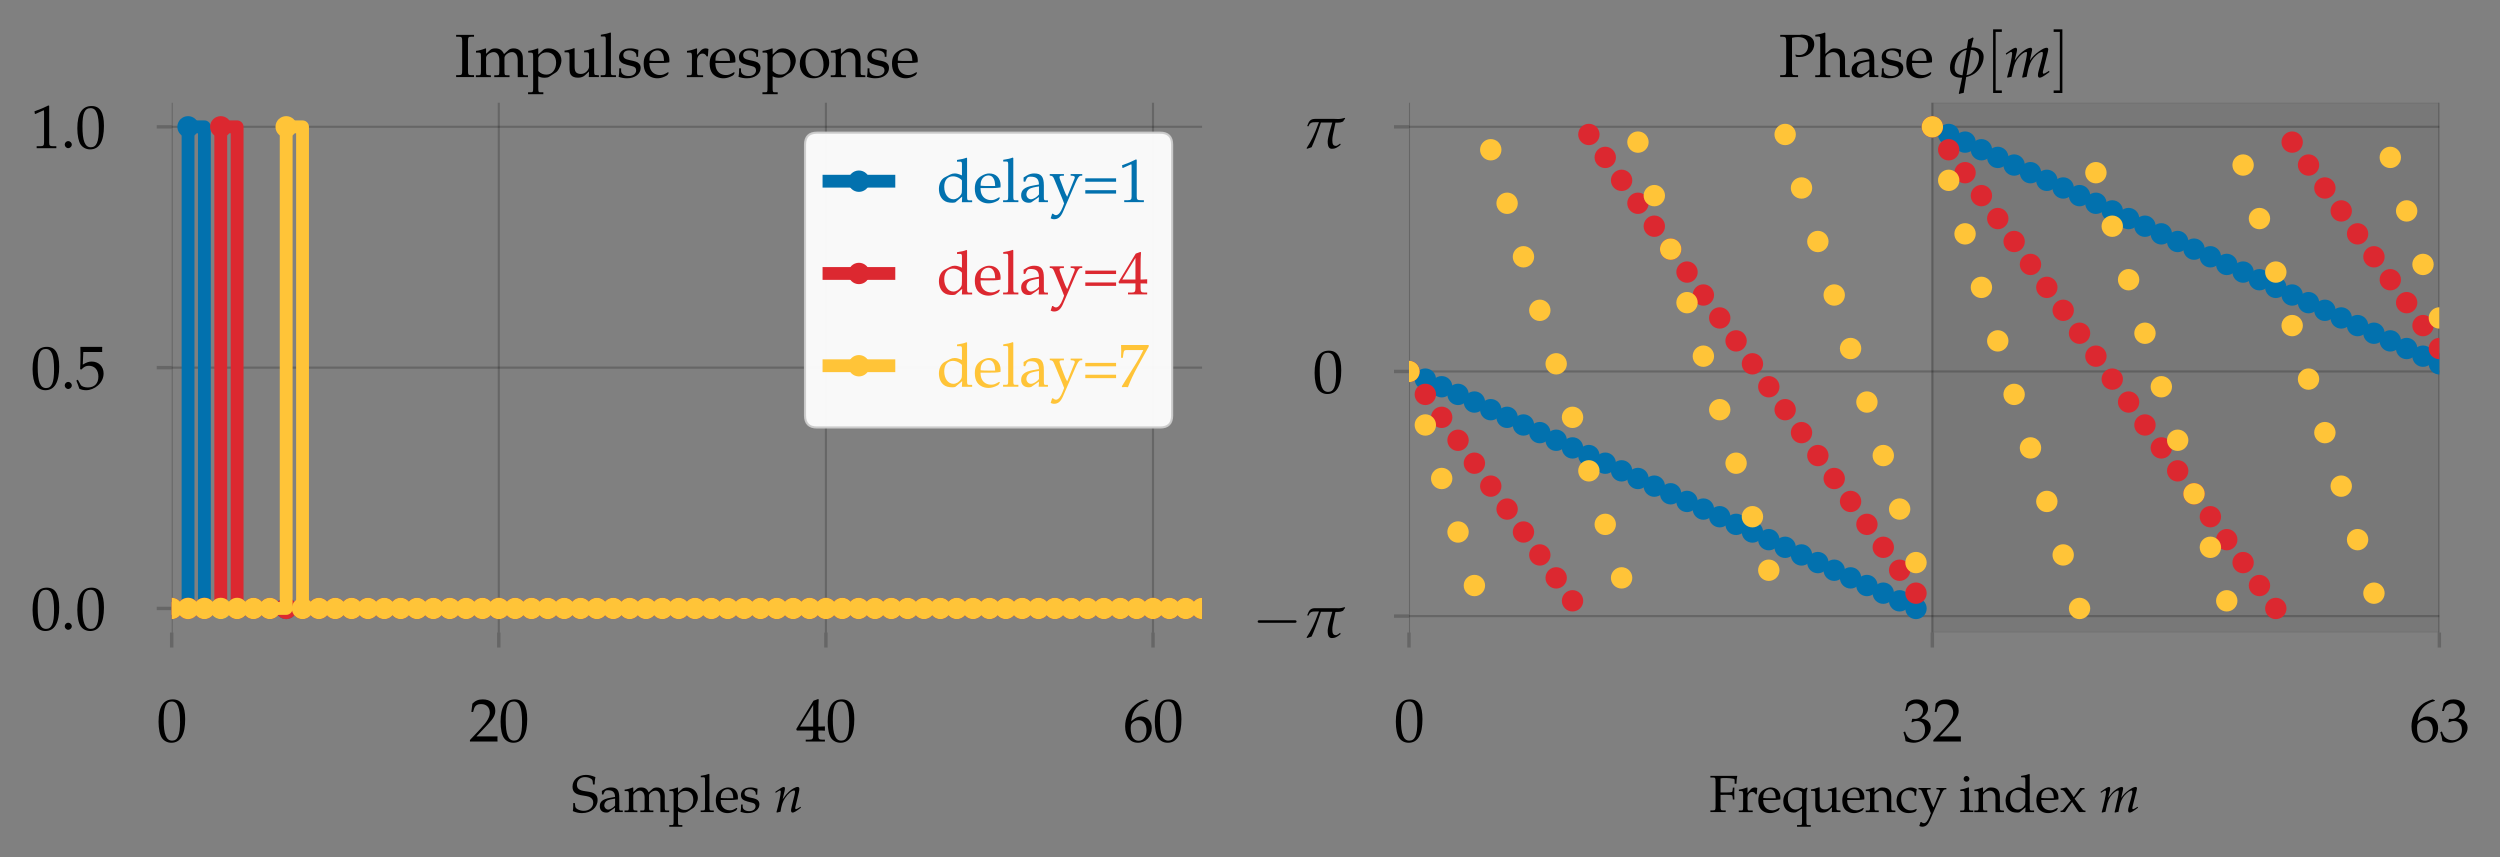 <?xml version="1.0" encoding="utf-8" standalone="no"?>
<!DOCTYPE svg PUBLIC "-//W3C//DTD SVG 1.1//EN"
  "http://www.w3.org/Graphics/SVG/1.1/DTD/svg11.dtd">
<svg height="200.4pt" version="1.1" viewBox="0 0 584.4 200.4" width="584.4pt" xmlns="http://www.w3.org/2000/svg" xmlns:xlink="http://www.w3.org/1999/xlink">
 <rect x="0" y="0" width="584.4" height="200.4" fill="#808080" stroke="none"/>
 <defs>
  <style type="text/css">*{stroke-linecap:butt;stroke-linejoin:round;}</style>
 </defs>
 <g id="figure_1">
  <g id="patch_1">
   <path d="M 0 200.4 
L 584.4 200.4 
L 584.4 0 
L 0 0 
z
" style="fill:none;"/>
  </g>
  <g id="axes_1">
   <g id="patch_2">
    <path d="M 40.135 147.862 
L 280.999 147.862 
L 280.999 24.017 
L 40.135 24.017 
z
" style="fill:none;"/>
   </g>
   <g id="matplotlib.axis_1">
    <g id="xtick_1">
     <g id="line2d_1">
      <path clip-path="url(#p305df55996)" d="M 40.135 147.862 
L 40.135 24.017 
" style="fill:none;stroke:#000000;stroke-linecap:square;stroke-opacity:0.2;stroke-width:0.5;"/>
     </g>
     <g id="line2d_2">
      <defs>
       <path d="M 0 0 
L 0 3.5 
" id="md1e5644b8c" style="stroke:#000000;stroke-opacity:0.2;stroke-width:0.8;"/>
      </defs>
      <g>
       <use style="fill-opacity:0.2;stroke:#000000;stroke-opacity:0.2;stroke-width:0.8;" x="40.135" xlink:href="#md1e5644b8c" y="147.862"/>
      </g>
     </g>
     <g id="text_1">
      <!-- $\mathdefault{0}$ -->
      <g transform="translate(36.648 173.341)scale(0.14 -0.14)">
       <defs>
        <path d="M 1683 4416 
C 691 4416 186 3628 186 2077 
C 186 1326 320 680 544 366 
C 768 51 1126 -128 1523 -128 
C 2490 -128 2976 705 2976 2346 
C 2976 3749 2560 4416 1683 4416 
z
M 1568 4192 
C 2189 4192 2438 3564 2438 2025 
C 2438 661 2195 96 1606 96 
C 986 96 723 744 723 2308 
C 723 3660 960 4192 1568 4192 
z
" id="URWPalladioL-Roma-30" transform="scale(0.016)"/>
       </defs>
       <use transform="scale(0.996)" xlink:href="#URWPalladioL-Roma-30"/>
      </g>
     </g>
    </g>
    <g id="xtick_2">
     <g id="line2d_3">
      <path clip-path="url(#p305df55996)" d="M 116.599 147.862 
L 116.599 24.017 
" style="fill:none;stroke:#000000;stroke-linecap:square;stroke-opacity:0.2;stroke-width:0.5;"/>
     </g>
     <g id="line2d_4">
      <g>
       <use style="fill-opacity:0.2;stroke:#000000;stroke-opacity:0.2;stroke-width:0.8;" x="116.599" xlink:href="#md1e5644b8c" y="147.862"/>
      </g>
     </g>
     <g id="text_2">
      <!-- $\mathdefault{20}$ -->
      <g transform="translate(109.626 173.341)scale(0.14 -0.14)">
       <defs>
        <path d="M 102 160 
L 102 0 
C 1299 0 1299 0 1530 0 
C 1760 0 1760 0 2995 0 
C 2982 125 2982 186 2982 269 
C 2982 348 2982 407 2995 539 
C 2259 539 1965 539 781 539 
L 1946 1761 
C 2566 2414 2758 2763 2758 3238 
C 2758 3966 2259 4416 1446 4416 
C 986 4416 672 4288 358 3969 
L 250 3099 
L 435 3099 
L 518 3393 
C 621 3763 851 3923 1280 3923 
C 1830 3923 2182 3577 2182 3035 
C 2182 2555 1914 2083 1190 1316 
z
" id="URWPalladioL-Roma-32" transform="scale(0.016)"/>
       </defs>
       <use transform="scale(0.996)" xlink:href="#URWPalladioL-Roma-32"/>
       <use transform="translate(49.813 0)scale(0.996)" xlink:href="#URWPalladioL-Roma-30"/>
      </g>
     </g>
    </g>
    <g id="xtick_3">
     <g id="line2d_5">
      <path clip-path="url(#p305df55996)" d="M 193.064 147.862 
L 193.064 24.017 
" style="fill:none;stroke:#000000;stroke-linecap:square;stroke-opacity:0.2;stroke-width:0.5;"/>
     </g>
     <g id="line2d_6">
      <g>
       <use style="fill-opacity:0.2;stroke:#000000;stroke-opacity:0.2;stroke-width:0.8;" x="193.064" xlink:href="#md1e5644b8c" y="147.862"/>
      </g>
     </g>
     <g id="text_3">
      <!-- $\mathdefault{40}$ -->
      <g transform="translate(186.09 173.341)scale(0.14 -0.14)">
       <defs>
        <path d="M 1792 1152 
L 1792 673 
C 1792 289 1722 199 1408 199 
L 1011 199 
L 1011 0 
C 1862 0 1862 0 2016 0 
C 2170 0 2170 0 3021 0 
L 3021 199 
L 2714 199 
C 2400 199 2330 282 2330 669 
L 2330 1152 
C 2707 1152 2842 1152 3021 1133 
L 3021 1588 
C 2720 1563 2598 1563 2502 1563 
L 2483 1563 
L 2330 1563 
L 2330 2457 
C 2330 3600 2342 4152 2374 4416 
L 2298 4448 
L 1824 4275 
L 13 1299 
L 83 1152 
z
M 1792 1563 
L 416 1563 
L 1792 3826 
z
" id="URWPalladioL-Roma-34" transform="scale(0.016)"/>
       </defs>
       <use transform="scale(0.996)" xlink:href="#URWPalladioL-Roma-34"/>
       <use transform="translate(49.813 0)scale(0.996)" xlink:href="#URWPalladioL-Roma-30"/>
      </g>
     </g>
    </g>
    <g id="xtick_4">
     <g id="line2d_7">
      <path clip-path="url(#p305df55996)" d="M 269.529 147.862 
L 269.529 24.017 
" style="fill:none;stroke:#000000;stroke-linecap:square;stroke-opacity:0.2;stroke-width:0.5;"/>
     </g>
     <g id="line2d_8">
      <g>
       <use style="fill-opacity:0.2;stroke:#000000;stroke-opacity:0.2;stroke-width:0.8;" x="269.529" xlink:href="#md1e5644b8c" y="147.862"/>
      </g>
     </g>
     <g id="text_4">
      <!-- $\mathdefault{60}$ -->
      <g transform="translate(262.555 173.341)scale(0.14 -0.14)">
       <defs>
        <path d="M 2662 4310 
L 2426 4419 
C 1811 4214 1549 4086 1222 3804 
C 563 3246 205 2464 205 1585 
C 205 526 717 -128 1542 -128 
C 2374 -128 2995 532 2995 1405 
C 2995 2143 2554 2624 1875 2624 
C 1555 2624 1363 2540 986 2239 
C 915 2181 909 2175 838 2124 
C 973 3284 1510 3913 2662 4259 
z
M 1632 2239 
C 2118 2239 2445 1816 2445 1181 
C 2445 513 2118 83 1626 83 
C 1082 83 787 551 787 1412 
C 787 1636 813 1758 883 1867 
C 1024 2085 1325 2239 1632 2239 
z
" id="URWPalladioL-Roma-36" transform="scale(0.016)"/>
       </defs>
       <use transform="scale(0.996)" xlink:href="#URWPalladioL-Roma-36"/>
       <use transform="translate(49.813 0)scale(0.996)" xlink:href="#URWPalladioL-Roma-30"/>
      </g>
     </g>
    </g>
    <g id="text_5">
     <!-- Samples $n$ -->
     <g transform="translate(133.539 189.828)scale(0.12 -0.12)">
      <defs>
       <path d="M 2861 3371 
C 2861 3711 2886 3928 2950 4274 
C 2438 4480 2150 4544 1798 4544 
C 845 4544 154 3941 154 3102 
C 154 2788 237 2557 422 2384 
C 640 2186 934 2083 1555 2000 
C 2048 1929 2272 1859 2438 1711 
C 2605 1577 2682 1391 2682 1147 
C 2682 571 2202 154 1536 154 
C 1024 154 525 404 493 666 
L 442 1096 
L 237 1096 
C 243 980 243 878 243 840 
C 243 545 230 404 192 116 
C 557 -45 928 -128 1299 -128 
C 2413 -128 3219 545 3219 1474 
C 3219 1775 3136 1987 2957 2153 
C 2733 2364 2464 2448 1747 2544 
C 966 2646 691 2858 691 3352 
C 691 3890 1094 4274 1658 4274 
C 1907 4274 2144 4223 2317 4127 
C 2528 4018 2598 3922 2618 3737 
L 2656 3371 
z
" id="URWPalladioL-Roma-53" transform="scale(0.016)"/>
       <path d="M 2074 538 
L 2042 -1 
C 2458 -1 2458 -1 2541 -1 
C 2573 -1 2733 -1 3014 -1 
L 3014 192 
L 2765 192 
C 2611 192 2586 244 2586 558 
L 2586 1731 
C 2586 2668 2317 3008 1574 3008 
C 1299 3008 1043 2937 800 2791 
L 461 2585 
L 461 2171 
L 627 2126 
L 710 2323 
C 845 2623 909 2668 1203 2668 
C 1805 2668 2054 2431 2074 1852 
L 1440 1736 
C 570 1577 205 1277 205 722 
C 205 224 506 -64 1011 -64 
C 1126 -64 1235 -45 1280 -13 
z
M 2074 806 
C 1888 544 1485 302 1235 302 
C 979 302 755 538 755 812 
C 755 1048 883 1271 1075 1392 
C 1235 1488 1587 1577 2074 1648 
z
" id="URWPalladioL-Roma-61" transform="scale(0.016)"/>
       <path d="M 115 2565 
L 352 2565 
C 608 2565 634 2520 634 2094 
L 634 643 
C 634 237 614 192 397 192 
L 102 192 
L 102 -7 
C 717 -7 736 -7 915 -7 
C 1094 -7 1261 -7 1677 -7 
L 1677 179 
L 1408 205 
C 1190 205 1171 250 1171 654 
L 1171 2014 
C 1171 2302 1594 2616 1978 2616 
C 2323 2616 2560 2287 2560 1798 
L 2560 643 
C 2560 237 2541 192 2323 192 
L 2029 192 
L 2029 -7 
C 2669 -7 2669 -7 2829 -7 
C 2989 -7 2989 -7 3629 -7 
L 3629 192 
L 3334 192 
C 3117 192 3098 237 3098 643 
L 3098 2011 
C 3098 2300 3520 2616 3904 2616 
C 4250 2616 4486 2291 4486 1806 
L 4486 -7 
C 4877 -7 4883 -7 4992 -7 
C 5075 -7 5075 -7 5562 -7 
L 5562 192 
L 5261 192 
C 5043 192 5024 237 5024 643 
L 5024 1970 
C 5024 2608 4653 3008 4064 3008 
C 3840 3008 3654 2950 3539 2847 
L 3053 2412 
C 2848 2834 2586 3008 2144 3008 
C 1907 3008 1728 2950 1613 2847 
L 1171 2437 
L 1171 2982 
L 1114 3008 
C 787 2873 454 2783 115 2745 
z
" id="URWPalladioL-Roma-6d" transform="scale(0.016)"/>
       <path d="M 64 2565 
L 301 2565 
C 557 2565 582 2520 582 2095 
L 582 -1142 
C 582 -1548 563 -1593 346 -1593 
L 51 -1593 
L 51 -1792 
C 691 -1792 691 -1792 851 -1792 
C 1011 -1792 1011 -1792 1651 -1792 
L 1651 -1593 
L 1357 -1593 
C 1139 -1593 1120 -1547 1120 -1138 
L 1120 89 
C 1312 -26 1517 -71 1805 -71 
C 1990 -71 2157 -32 2259 32 
L 2989 505 
C 3245 672 3546 1330 3546 1740 
C 3546 2451 2957 3008 2214 3008 
C 1978 3008 1747 2943 1645 2847 
L 1120 2367 
L 1120 2982 
L 1062 3008 
C 736 2873 403 2783 64 2745 
z
M 1120 1964 
C 1120 2053 1152 2124 1235 2233 
C 1421 2469 1683 2591 2003 2591 
C 2605 2591 2989 2169 2989 1504 
C 2989 787 2560 256 1984 256 
C 1632 256 1370 372 1120 633 
z
" id="URWPalladioL-Roma-70" transform="scale(0.016)"/>
       <path d="M 147 4256 
L 506 4256 
C 621 4256 666 4185 666 3992 
L 666 651 
C 666 244 646 199 429 199 
L 134 199 
L 134 0 
C 774 0 774 0 934 0 
C 1094 0 1094 0 1734 0 
L 1734 199 
L 1440 199 
C 1222 199 1203 244 1203 650 
L 1203 4621 
L 1146 4673 
C 864 4564 653 4512 147 4435 
z
" id="URWPalladioL-Roma-6c" transform="scale(0.016)"/>
       <path d="M 2797 447 
L 2714 511 
C 2304 269 2157 212 1882 212 
C 1466 212 1120 398 941 711 
C 819 921 774 1101 762 1472 
L 1696 1472 
C 2138 1472 2413 1472 2854 1544 
C 2861 1634 2867 1693 2867 1771 
C 2867 2520 2394 3008 1677 3008 
C 1440 3008 1165 2924 902 2770 
C 378 2469 166 2071 166 1404 
C 166 1000 262 654 435 410 
C 691 71 1120 -128 1600 -128 
C 1837 -128 2074 -77 2336 37 
C 2509 108 2643 191 2669 230 
z
M 2298 1690 
C 1965 1690 1811 1690 1581 1690 
C 1286 1690 1120 1690 774 1722 
C 774 2027 800 2169 883 2337 
C 1018 2622 1293 2796 1600 2796 
C 1811 2796 1978 2711 2093 2534 
C 2234 2319 2278 2129 2298 1690 
z
" id="URWPalladioL-Roma-65" transform="scale(0.016)"/>
       <path d="M 262 917 
C 262 475 243 282 192 26 
C 525 -83 774 -128 1069 -128 
C 1907 -128 2502 321 2502 949 
C 2502 1148 2445 1295 2323 1424 
C 2157 1584 1946 1661 1382 1770 
C 858 1873 685 2001 685 2296 
C 685 2616 909 2796 1299 2796 
C 1728 2796 2054 2572 2054 2270 
L 2054 2123 
L 2234 2123 
C 2240 2495 2246 2648 2266 2847 
C 1926 2963 1696 3008 1434 3008 
C 691 3008 237 2655 237 2078 
C 237 1770 378 1552 672 1417 
C 845 1340 1184 1238 1619 1141 
C 1907 1077 2029 943 2029 699 
C 2029 353 1709 109 1254 109 
C 787 109 454 333 454 654 
L 454 917 
z
" id="URWPalladioL-Roma-73" transform="scale(0.016)"/>
       <path d="M 154 2471 
L 198 2343 
L 403 2477 
C 640 2625 659 2637 704 2637 
C 774 2637 819 2574 819 2478 
C 819 2152 557 919 294 6 
L 339 -64 
C 499 -20 646 18 787 44 
C 909 849 1043 1264 1338 1705 
C 1683 2241 2163 2637 2451 2637 
C 2522 2637 2560 2580 2560 2484 
C 2560 2369 2541 2235 2490 2031 
L 2157 677 
C 2099 440 2074 294 2074 192 
C 2074 31 2144 -64 2266 -64 
C 2432 -64 2662 69 3290 536 
L 3226 651 
L 3059 543 
C 2874 421 2733 351 2669 351 
C 2624 351 2586 408 2586 478 
C 2586 510 2592 581 2598 607 
L 3021 2369 
C 3066 2555 3091 2733 3091 2841 
C 3091 2989 3021 3072 2893 3072 
C 2624 3072 2182 2830 1805 2478 
C 1562 2254 1382 2037 1050 1571 
L 1293 2599 
C 1318 2714 1331 2790 1331 2861 
C 1331 2995 1280 3072 1184 3072 
C 1050 3072 800 2932 333 2599 
z
" id="URWPalladioL-Ital-6e" transform="scale(0.016)"/>
      </defs>
      <use transform="scale(0.996)" xlink:href="#URWPalladioL-Roma-53"/>
      <use transform="translate(52.304 0)scale(0.996)" xlink:href="#URWPalladioL-Roma-61"/>
      <use transform="translate(102.117 0)scale(0.996)" xlink:href="#URWPalladioL-Roma-6d"/>
      <use transform="translate(190.087 0)scale(0.996)" xlink:href="#URWPalladioL-Roma-70"/>
      <use transform="translate(249.961 0)scale(0.996)" xlink:href="#URWPalladioL-Roma-6c"/>
      <use transform="translate(278.951 0)scale(0.996)" xlink:href="#URWPalladioL-Roma-65"/>
      <use transform="translate(326.672 0)scale(0.996)" xlink:href="#URWPalladioL-Roma-73"/>
      <use transform="translate(395.065 0)scale(0.996)" xlink:href="#URWPalladioL-Ital-6e"/>
     </g>
    </g>
   </g>
   <g id="matplotlib.axis_2">
    <g id="ytick_1">
     <g id="line2d_9">
      <path clip-path="url(#p305df55996)" d="M 40.135 142.232 
L 280.999 142.232 
" style="fill:none;stroke:#000000;stroke-linecap:square;stroke-opacity:0.2;stroke-width:0.5;"/>
     </g>
     <g id="line2d_10">
      <defs>
       <path d="M 0 0 
L -3.5 0 
" id="mcd9473adcb" style="stroke:#000000;stroke-opacity:0.2;stroke-width:0.8;"/>
      </defs>
      <g>
       <use style="fill-opacity:0.2;stroke:#000000;stroke-opacity:0.2;stroke-width:0.8;" x="40.135" xlink:href="#mcd9473adcb" y="142.232"/>
      </g>
     </g>
     <g id="text_6">
      <!-- $\mathdefault{0.0}$ -->
      <g transform="translate(7.2 147.222)scale(0.14 -0.14)">
       <defs>
        <path d="M 794 744 
C 602 744 429 564 429 372 
C 429 179 602 0 787 0 
C 992 0 1171 173 1171 372 
C 1171 564 992 744 794 744 
z
" id="URWPalladioL-Roma-2e" transform="scale(0.016)"/>
       </defs>
       <use transform="scale(0.996)" xlink:href="#URWPalladioL-Roma-30"/>
       <use transform="translate(49.813 0)scale(0.996)" xlink:href="#URWPalladioL-Roma-2e"/>
       <use transform="translate(74.72 0)scale(0.996)" xlink:href="#URWPalladioL-Roma-30"/>
      </g>
     </g>
    </g>
    <g id="ytick_2">
     <g id="line2d_11">
      <path clip-path="url(#p305df55996)" d="M 40.135 85.939 
L 280.999 85.939 
" style="fill:none;stroke:#000000;stroke-linecap:square;stroke-opacity:0.2;stroke-width:0.5;"/>
     </g>
     <g id="line2d_12">
      <g>
       <use style="fill-opacity:0.2;stroke:#000000;stroke-opacity:0.2;stroke-width:0.8;" x="40.135" xlink:href="#mcd9473adcb" y="85.939"/>
      </g>
     </g>
     <g id="text_7">
      <!-- $\mathdefault{0.5}$ -->
      <g transform="translate(7.2 90.929)scale(0.14 -0.14)">
       <defs>
        <path d="M 813 3877 
C 1638 3877 1997 3877 2765 3877 
L 2797 3907 
C 2784 4016 2784 4064 2784 4144 
C 2784 4229 2784 4277 2797 4386 
L 2765 4416 
C 2285 4416 1997 4416 1651 4416 
C 1299 4416 1018 4416 538 4416 
L 506 4403 
C 512 4011 518 3729 518 3523 
C 518 2977 499 2360 480 2077 
L 608 2038 
C 909 2341 1082 2432 1395 2432 
C 2010 2432 2394 1993 2394 1296 
C 2394 580 1984 160 1286 160 
C 941 160 621 277 531 444 
L 237 973 
L 83 883 
C 230 516 307 310 397 27 
C 576 -71 832 -128 1107 -128 
C 1536 -128 1990 59 2342 368 
C 2733 716 2938 1154 2938 1630 
C 2938 2359 2419 2874 1690 2874 
C 1382 2874 1152 2791 755 2554 
z
" id="URWPalladioL-Roma-35" transform="scale(0.016)"/>
       </defs>
       <use transform="scale(0.996)" xlink:href="#URWPalladioL-Roma-30"/>
       <use transform="translate(49.813 0)scale(0.996)" xlink:href="#URWPalladioL-Roma-2e"/>
       <use transform="translate(74.72 0)scale(0.996)" xlink:href="#URWPalladioL-Roma-35"/>
      </g>
     </g>
    </g>
    <g id="ytick_3">
     <g id="line2d_13">
      <path clip-path="url(#p305df55996)" d="M 40.135 29.646 
L 280.999 29.646 
" style="fill:none;stroke:#000000;stroke-linecap:square;stroke-opacity:0.2;stroke-width:0.5;"/>
     </g>
     <g id="line2d_14">
      <g>
       <use style="fill-opacity:0.2;stroke:#000000;stroke-opacity:0.2;stroke-width:0.8;" x="40.135" xlink:href="#mcd9473adcb" y="29.646"/>
      </g>
     </g>
     <g id="text_8">
      <!-- $\mathdefault{1.0}$ -->
      <g transform="translate(7.2 34.636)scale(0.14 -0.14)">
       <defs>
        <path d="M 429 3584 
L 493 3584 
L 1318 3956 
C 1325 3962 1331 3962 1338 3962 
C 1376 3962 1389 3905 1389 3751 
L 1389 613 
C 1389 276 1318 205 973 205 
L 614 205 
L 614 0 
C 1600 0 1600 0 1670 0 
C 1754 0 1894 0 2112 0 
C 2189 0 2413 0 2675 0 
L 2675 205 
L 2342 205 
C 1990 205 1926 276 1926 612 
L 1926 4443 
L 1837 4475 
C 1421 4257 966 4065 384 3860 
z
" id="URWPalladioL-Roma-31" transform="scale(0.016)"/>
       </defs>
       <use transform="scale(0.996)" xlink:href="#URWPalladioL-Roma-31"/>
       <use transform="translate(49.813 0)scale(0.996)" xlink:href="#URWPalladioL-Roma-2e"/>
       <use transform="translate(74.72 0)scale(0.996)" xlink:href="#URWPalladioL-Roma-30"/>
      </g>
     </g>
    </g>
   </g>
   <g id="line2d_15">
    <path clip-path="url(#p305df55996)" d="M 40.135 142.232 
L 43.958 142.232 
L 43.958 29.646 
L 47.781 29.646 
L 47.781 142.232 
L 51.604 142.232 
L 51.604 142.232 
L 55.428 142.232 
L 55.428 142.232 
L 59.251 142.232 
L 59.251 142.232 
L 63.074 142.232 
L 63.074 142.232 
L 66.897 142.232 
L 66.897 142.232 
L 70.721 142.232 
L 70.721 142.232 
L 74.544 142.232 
L 74.544 142.232 
L 78.367 142.232 
L 78.367 142.232 
L 82.19 142.232 
L 82.19 142.232 
L 86.013 142.232 
L 86.013 142.232 
L 89.837 142.232 
L 89.837 142.232 
L 93.66 142.232 
L 93.66 142.232 
L 97.483 142.232 
L 97.483 142.232 
L 101.306 142.232 
L 101.306 142.232 
L 105.13 142.232 
L 105.13 142.232 
L 108.953 142.232 
L 108.953 142.232 
L 112.776 142.232 
L 112.776 142.232 
L 116.599 142.232 
L 116.599 142.232 
L 120.423 142.232 
L 120.423 142.232 
L 124.246 142.232 
L 124.246 142.232 
L 128.069 142.232 
L 128.069 142.232 
L 131.892 142.232 
L 131.892 142.232 
L 135.716 142.232 
L 135.716 142.232 
L 139.539 142.232 
L 139.539 142.232 
L 143.362 142.232 
L 143.362 142.232 
L 147.185 142.232 
L 147.185 142.232 
L 151.008 142.232 
L 151.008 142.232 
L 154.832 142.232 
L 154.832 142.232 
L 158.655 142.232 
L 158.655 142.232 
L 162.478 142.232 
L 162.478 142.232 
L 166.301 142.232 
L 166.301 142.232 
L 170.125 142.232 
L 170.125 142.232 
L 173.948 142.232 
L 173.948 142.232 
L 177.771 142.232 
L 177.771 142.232 
L 181.594 142.232 
L 181.594 142.232 
L 185.418 142.232 
L 185.418 142.232 
L 189.241 142.232 
L 189.241 142.232 
L 193.064 142.232 
L 193.064 142.232 
L 196.887 142.232 
L 196.887 142.232 
L 200.711 142.232 
L 200.711 142.232 
L 204.534 142.232 
L 204.534 142.232 
L 208.357 142.232 
L 208.357 142.232 
L 212.18 142.232 
L 212.18 142.232 
L 216.004 142.232 
L 216.004 142.232 
L 219.827 142.232 
L 219.827 142.232 
L 223.65 142.232 
L 223.65 142.232 
L 227.473 142.232 
L 227.473 142.232 
L 231.296 142.232 
L 231.296 142.232 
L 235.12 142.232 
L 235.12 142.232 
L 238.943 142.232 
L 238.943 142.232 
L 242.766 142.232 
L 242.766 142.232 
L 246.589 142.232 
L 246.589 142.232 
L 250.413 142.232 
L 250.413 142.232 
L 254.236 142.232 
L 254.236 142.232 
L 258.059 142.232 
L 258.059 142.232 
L 261.882 142.232 
L 261.882 142.232 
L 265.706 142.232 
L 265.706 142.232 
L 269.529 142.232 
L 269.529 142.232 
L 273.352 142.232 
L 273.352 142.232 
L 277.175 142.232 
L 277.175 142.232 
L 280.999 142.232 
L 280.999 142.232 
" style="fill:none;stroke:#0271ae;stroke-linecap:square;stroke-width:3;"/>
    <defs>
     <path d="M 0 2.5 
C 0.663 2.5 1.299 2.237 1.768 1.768 
C 2.237 1.299 2.5 0.663 2.5 0 
C 2.5 -0.663 2.237 -1.299 1.768 -1.768 
C 1.299 -2.237 0.663 -2.5 0 -2.5 
C -0.663 -2.5 -1.299 -2.237 -1.768 -1.768 
C -2.237 -1.299 -2.5 -0.663 -2.5 0 
C -2.5 0.663 -2.237 1.299 -1.768 1.768 
C -1.299 2.237 -0.663 2.5 0 2.5 
z
" id="mfe7cf320bc"/>
    </defs>
    <g clip-path="url(#p305df55996)">
     <use style="fill:#0271ae;" x="40.135" xlink:href="#mfe7cf320bc" y="142.232"/>
     <use style="fill:#0271ae;" x="43.958" xlink:href="#mfe7cf320bc" y="29.646"/>
     <use style="fill:#0271ae;" x="47.781" xlink:href="#mfe7cf320bc" y="142.232"/>
     <use style="fill:#0271ae;" x="51.604" xlink:href="#mfe7cf320bc" y="142.232"/>
     <use style="fill:#0271ae;" x="55.428" xlink:href="#mfe7cf320bc" y="142.232"/>
     <use style="fill:#0271ae;" x="59.251" xlink:href="#mfe7cf320bc" y="142.232"/>
     <use style="fill:#0271ae;" x="63.074" xlink:href="#mfe7cf320bc" y="142.232"/>
     <use style="fill:#0271ae;" x="66.897" xlink:href="#mfe7cf320bc" y="142.232"/>
     <use style="fill:#0271ae;" x="70.721" xlink:href="#mfe7cf320bc" y="142.232"/>
     <use style="fill:#0271ae;" x="74.544" xlink:href="#mfe7cf320bc" y="142.232"/>
     <use style="fill:#0271ae;" x="78.367" xlink:href="#mfe7cf320bc" y="142.232"/>
     <use style="fill:#0271ae;" x="82.19" xlink:href="#mfe7cf320bc" y="142.232"/>
     <use style="fill:#0271ae;" x="86.013" xlink:href="#mfe7cf320bc" y="142.232"/>
     <use style="fill:#0271ae;" x="89.837" xlink:href="#mfe7cf320bc" y="142.232"/>
     <use style="fill:#0271ae;" x="93.66" xlink:href="#mfe7cf320bc" y="142.232"/>
     <use style="fill:#0271ae;" x="97.483" xlink:href="#mfe7cf320bc" y="142.232"/>
     <use style="fill:#0271ae;" x="101.306" xlink:href="#mfe7cf320bc" y="142.232"/>
     <use style="fill:#0271ae;" x="105.13" xlink:href="#mfe7cf320bc" y="142.232"/>
     <use style="fill:#0271ae;" x="108.953" xlink:href="#mfe7cf320bc" y="142.232"/>
     <use style="fill:#0271ae;" x="112.776" xlink:href="#mfe7cf320bc" y="142.232"/>
     <use style="fill:#0271ae;" x="116.599" xlink:href="#mfe7cf320bc" y="142.232"/>
     <use style="fill:#0271ae;" x="120.423" xlink:href="#mfe7cf320bc" y="142.232"/>
     <use style="fill:#0271ae;" x="124.246" xlink:href="#mfe7cf320bc" y="142.232"/>
     <use style="fill:#0271ae;" x="128.069" xlink:href="#mfe7cf320bc" y="142.232"/>
     <use style="fill:#0271ae;" x="131.892" xlink:href="#mfe7cf320bc" y="142.232"/>
     <use style="fill:#0271ae;" x="135.716" xlink:href="#mfe7cf320bc" y="142.232"/>
     <use style="fill:#0271ae;" x="139.539" xlink:href="#mfe7cf320bc" y="142.232"/>
     <use style="fill:#0271ae;" x="143.362" xlink:href="#mfe7cf320bc" y="142.232"/>
     <use style="fill:#0271ae;" x="147.185" xlink:href="#mfe7cf320bc" y="142.232"/>
     <use style="fill:#0271ae;" x="151.008" xlink:href="#mfe7cf320bc" y="142.232"/>
     <use style="fill:#0271ae;" x="154.832" xlink:href="#mfe7cf320bc" y="142.232"/>
     <use style="fill:#0271ae;" x="158.655" xlink:href="#mfe7cf320bc" y="142.232"/>
     <use style="fill:#0271ae;" x="162.478" xlink:href="#mfe7cf320bc" y="142.232"/>
     <use style="fill:#0271ae;" x="166.301" xlink:href="#mfe7cf320bc" y="142.232"/>
     <use style="fill:#0271ae;" x="170.125" xlink:href="#mfe7cf320bc" y="142.232"/>
     <use style="fill:#0271ae;" x="173.948" xlink:href="#mfe7cf320bc" y="142.232"/>
     <use style="fill:#0271ae;" x="177.771" xlink:href="#mfe7cf320bc" y="142.232"/>
     <use style="fill:#0271ae;" x="181.594" xlink:href="#mfe7cf320bc" y="142.232"/>
     <use style="fill:#0271ae;" x="185.418" xlink:href="#mfe7cf320bc" y="142.232"/>
     <use style="fill:#0271ae;" x="189.241" xlink:href="#mfe7cf320bc" y="142.232"/>
     <use style="fill:#0271ae;" x="193.064" xlink:href="#mfe7cf320bc" y="142.232"/>
     <use style="fill:#0271ae;" x="196.887" xlink:href="#mfe7cf320bc" y="142.232"/>
     <use style="fill:#0271ae;" x="200.711" xlink:href="#mfe7cf320bc" y="142.232"/>
     <use style="fill:#0271ae;" x="204.534" xlink:href="#mfe7cf320bc" y="142.232"/>
     <use style="fill:#0271ae;" x="208.357" xlink:href="#mfe7cf320bc" y="142.232"/>
     <use style="fill:#0271ae;" x="212.18" xlink:href="#mfe7cf320bc" y="142.232"/>
     <use style="fill:#0271ae;" x="216.004" xlink:href="#mfe7cf320bc" y="142.232"/>
     <use style="fill:#0271ae;" x="219.827" xlink:href="#mfe7cf320bc" y="142.232"/>
     <use style="fill:#0271ae;" x="223.65" xlink:href="#mfe7cf320bc" y="142.232"/>
     <use style="fill:#0271ae;" x="227.473" xlink:href="#mfe7cf320bc" y="142.232"/>
     <use style="fill:#0271ae;" x="231.296" xlink:href="#mfe7cf320bc" y="142.232"/>
     <use style="fill:#0271ae;" x="235.12" xlink:href="#mfe7cf320bc" y="142.232"/>
     <use style="fill:#0271ae;" x="238.943" xlink:href="#mfe7cf320bc" y="142.232"/>
     <use style="fill:#0271ae;" x="242.766" xlink:href="#mfe7cf320bc" y="142.232"/>
     <use style="fill:#0271ae;" x="246.589" xlink:href="#mfe7cf320bc" y="142.232"/>
     <use style="fill:#0271ae;" x="250.413" xlink:href="#mfe7cf320bc" y="142.232"/>
     <use style="fill:#0271ae;" x="254.236" xlink:href="#mfe7cf320bc" y="142.232"/>
     <use style="fill:#0271ae;" x="258.059" xlink:href="#mfe7cf320bc" y="142.232"/>
     <use style="fill:#0271ae;" x="261.882" xlink:href="#mfe7cf320bc" y="142.232"/>
     <use style="fill:#0271ae;" x="265.706" xlink:href="#mfe7cf320bc" y="142.232"/>
     <use style="fill:#0271ae;" x="269.529" xlink:href="#mfe7cf320bc" y="142.232"/>
     <use style="fill:#0271ae;" x="273.352" xlink:href="#mfe7cf320bc" y="142.232"/>
     <use style="fill:#0271ae;" x="277.175" xlink:href="#mfe7cf320bc" y="142.232"/>
     <use style="fill:#0271ae;" x="280.999" xlink:href="#mfe7cf320bc" y="142.232"/>
    </g>
   </g>
   <g id="line2d_16">
    <path clip-path="url(#p305df55996)" d="M 40.135 142.232 
L 43.958 142.232 
L 43.958 142.232 
L 47.781 142.232 
L 47.781 142.232 
L 51.604 142.232 
L 51.604 29.646 
L 55.428 29.646 
L 55.428 142.232 
L 59.251 142.232 
L 59.251 142.232 
L 63.074 142.232 
L 63.074 142.232 
L 66.897 142.232 
L 66.897 142.232 
L 70.721 142.232 
L 70.721 142.232 
L 74.544 142.232 
L 74.544 142.232 
L 78.367 142.232 
L 78.367 142.232 
L 82.19 142.232 
L 82.19 142.232 
L 86.013 142.232 
L 86.013 142.232 
L 89.837 142.232 
L 89.837 142.232 
L 93.66 142.232 
L 93.66 142.232 
L 97.483 142.232 
L 97.483 142.232 
L 101.306 142.232 
L 101.306 142.232 
L 105.13 142.232 
L 105.13 142.232 
L 108.953 142.232 
L 108.953 142.232 
L 112.776 142.232 
L 112.776 142.232 
L 116.599 142.232 
L 116.599 142.232 
L 120.423 142.232 
L 120.423 142.232 
L 124.246 142.232 
L 124.246 142.232 
L 128.069 142.232 
L 128.069 142.232 
L 131.892 142.232 
L 131.892 142.232 
L 135.716 142.232 
L 135.716 142.232 
L 139.539 142.232 
L 139.539 142.232 
L 143.362 142.232 
L 143.362 142.232 
L 147.185 142.232 
L 147.185 142.232 
L 151.008 142.232 
L 151.008 142.232 
L 154.832 142.232 
L 154.832 142.232 
L 158.655 142.232 
L 158.655 142.232 
L 162.478 142.232 
L 162.478 142.232 
L 166.301 142.232 
L 166.301 142.232 
L 170.125 142.232 
L 170.125 142.232 
L 173.948 142.232 
L 173.948 142.232 
L 177.771 142.232 
L 177.771 142.232 
L 181.594 142.232 
L 181.594 142.232 
L 185.418 142.232 
L 185.418 142.232 
L 189.241 142.232 
L 189.241 142.232 
L 193.064 142.232 
L 193.064 142.232 
L 196.887 142.232 
L 196.887 142.232 
L 200.711 142.232 
L 200.711 142.232 
L 204.534 142.232 
L 204.534 142.232 
L 208.357 142.232 
L 208.357 142.232 
L 212.18 142.232 
L 212.18 142.232 
L 216.004 142.232 
L 216.004 142.232 
L 219.827 142.232 
L 219.827 142.232 
L 223.65 142.232 
L 223.65 142.232 
L 227.473 142.232 
L 227.473 142.232 
L 231.296 142.232 
L 231.296 142.232 
L 235.12 142.232 
L 235.12 142.232 
L 238.943 142.232 
L 238.943 142.232 
L 242.766 142.232 
L 242.766 142.232 
L 246.589 142.232 
L 246.589 142.232 
L 250.413 142.232 
L 250.413 142.232 
L 254.236 142.232 
L 254.236 142.232 
L 258.059 142.232 
L 258.059 142.232 
L 261.882 142.232 
L 261.882 142.232 
L 265.706 142.232 
L 265.706 142.232 
L 269.529 142.232 
L 269.529 142.232 
L 273.352 142.232 
L 273.352 142.232 
L 277.175 142.232 
L 277.175 142.232 
L 280.999 142.232 
L 280.999 142.232 
" style="fill:none;stroke:#dc2830;stroke-linecap:square;stroke-width:3;"/>
    <defs>
     <path d="M 0 2.5 
C 0.663 2.5 1.299 2.237 1.768 1.768 
C 2.237 1.299 2.5 0.663 2.5 0 
C 2.5 -0.663 2.237 -1.299 1.768 -1.768 
C 1.299 -2.237 0.663 -2.5 0 -2.5 
C -0.663 -2.5 -1.299 -2.237 -1.768 -1.768 
C -2.237 -1.299 -2.5 -0.663 -2.5 0 
C -2.5 0.663 -2.237 1.299 -1.768 1.768 
C -1.299 2.237 -0.663 2.5 0 2.5 
z
" id="m33efa72005"/>
    </defs>
    <g clip-path="url(#p305df55996)">
     <use style="fill:#dc2830;" x="40.135" xlink:href="#m33efa72005" y="142.232"/>
     <use style="fill:#dc2830;" x="43.958" xlink:href="#m33efa72005" y="142.232"/>
     <use style="fill:#dc2830;" x="47.781" xlink:href="#m33efa72005" y="142.232"/>
     <use style="fill:#dc2830;" x="51.604" xlink:href="#m33efa72005" y="29.646"/>
     <use style="fill:#dc2830;" x="55.428" xlink:href="#m33efa72005" y="142.232"/>
     <use style="fill:#dc2830;" x="59.251" xlink:href="#m33efa72005" y="142.232"/>
     <use style="fill:#dc2830;" x="63.074" xlink:href="#m33efa72005" y="142.232"/>
     <use style="fill:#dc2830;" x="66.897" xlink:href="#m33efa72005" y="142.232"/>
     <use style="fill:#dc2830;" x="70.721" xlink:href="#m33efa72005" y="142.232"/>
     <use style="fill:#dc2830;" x="74.544" xlink:href="#m33efa72005" y="142.232"/>
     <use style="fill:#dc2830;" x="78.367" xlink:href="#m33efa72005" y="142.232"/>
     <use style="fill:#dc2830;" x="82.19" xlink:href="#m33efa72005" y="142.232"/>
     <use style="fill:#dc2830;" x="86.013" xlink:href="#m33efa72005" y="142.232"/>
     <use style="fill:#dc2830;" x="89.837" xlink:href="#m33efa72005" y="142.232"/>
     <use style="fill:#dc2830;" x="93.66" xlink:href="#m33efa72005" y="142.232"/>
     <use style="fill:#dc2830;" x="97.483" xlink:href="#m33efa72005" y="142.232"/>
     <use style="fill:#dc2830;" x="101.306" xlink:href="#m33efa72005" y="142.232"/>
     <use style="fill:#dc2830;" x="105.13" xlink:href="#m33efa72005" y="142.232"/>
     <use style="fill:#dc2830;" x="108.953" xlink:href="#m33efa72005" y="142.232"/>
     <use style="fill:#dc2830;" x="112.776" xlink:href="#m33efa72005" y="142.232"/>
     <use style="fill:#dc2830;" x="116.599" xlink:href="#m33efa72005" y="142.232"/>
     <use style="fill:#dc2830;" x="120.423" xlink:href="#m33efa72005" y="142.232"/>
     <use style="fill:#dc2830;" x="124.246" xlink:href="#m33efa72005" y="142.232"/>
     <use style="fill:#dc2830;" x="128.069" xlink:href="#m33efa72005" y="142.232"/>
     <use style="fill:#dc2830;" x="131.892" xlink:href="#m33efa72005" y="142.232"/>
     <use style="fill:#dc2830;" x="135.716" xlink:href="#m33efa72005" y="142.232"/>
     <use style="fill:#dc2830;" x="139.539" xlink:href="#m33efa72005" y="142.232"/>
     <use style="fill:#dc2830;" x="143.362" xlink:href="#m33efa72005" y="142.232"/>
     <use style="fill:#dc2830;" x="147.185" xlink:href="#m33efa72005" y="142.232"/>
     <use style="fill:#dc2830;" x="151.008" xlink:href="#m33efa72005" y="142.232"/>
     <use style="fill:#dc2830;" x="154.832" xlink:href="#m33efa72005" y="142.232"/>
     <use style="fill:#dc2830;" x="158.655" xlink:href="#m33efa72005" y="142.232"/>
     <use style="fill:#dc2830;" x="162.478" xlink:href="#m33efa72005" y="142.232"/>
     <use style="fill:#dc2830;" x="166.301" xlink:href="#m33efa72005" y="142.232"/>
     <use style="fill:#dc2830;" x="170.125" xlink:href="#m33efa72005" y="142.232"/>
     <use style="fill:#dc2830;" x="173.948" xlink:href="#m33efa72005" y="142.232"/>
     <use style="fill:#dc2830;" x="177.771" xlink:href="#m33efa72005" y="142.232"/>
     <use style="fill:#dc2830;" x="181.594" xlink:href="#m33efa72005" y="142.232"/>
     <use style="fill:#dc2830;" x="185.418" xlink:href="#m33efa72005" y="142.232"/>
     <use style="fill:#dc2830;" x="189.241" xlink:href="#m33efa72005" y="142.232"/>
     <use style="fill:#dc2830;" x="193.064" xlink:href="#m33efa72005" y="142.232"/>
     <use style="fill:#dc2830;" x="196.887" xlink:href="#m33efa72005" y="142.232"/>
     <use style="fill:#dc2830;" x="200.711" xlink:href="#m33efa72005" y="142.232"/>
     <use style="fill:#dc2830;" x="204.534" xlink:href="#m33efa72005" y="142.232"/>
     <use style="fill:#dc2830;" x="208.357" xlink:href="#m33efa72005" y="142.232"/>
     <use style="fill:#dc2830;" x="212.18" xlink:href="#m33efa72005" y="142.232"/>
     <use style="fill:#dc2830;" x="216.004" xlink:href="#m33efa72005" y="142.232"/>
     <use style="fill:#dc2830;" x="219.827" xlink:href="#m33efa72005" y="142.232"/>
     <use style="fill:#dc2830;" x="223.65" xlink:href="#m33efa72005" y="142.232"/>
     <use style="fill:#dc2830;" x="227.473" xlink:href="#m33efa72005" y="142.232"/>
     <use style="fill:#dc2830;" x="231.296" xlink:href="#m33efa72005" y="142.232"/>
     <use style="fill:#dc2830;" x="235.12" xlink:href="#m33efa72005" y="142.232"/>
     <use style="fill:#dc2830;" x="238.943" xlink:href="#m33efa72005" y="142.232"/>
     <use style="fill:#dc2830;" x="242.766" xlink:href="#m33efa72005" y="142.232"/>
     <use style="fill:#dc2830;" x="246.589" xlink:href="#m33efa72005" y="142.232"/>
     <use style="fill:#dc2830;" x="250.413" xlink:href="#m33efa72005" y="142.232"/>
     <use style="fill:#dc2830;" x="254.236" xlink:href="#m33efa72005" y="142.232"/>
     <use style="fill:#dc2830;" x="258.059" xlink:href="#m33efa72005" y="142.232"/>
     <use style="fill:#dc2830;" x="261.882" xlink:href="#m33efa72005" y="142.232"/>
     <use style="fill:#dc2830;" x="265.706" xlink:href="#m33efa72005" y="142.232"/>
     <use style="fill:#dc2830;" x="269.529" xlink:href="#m33efa72005" y="142.232"/>
     <use style="fill:#dc2830;" x="273.352" xlink:href="#m33efa72005" y="142.232"/>
     <use style="fill:#dc2830;" x="277.175" xlink:href="#m33efa72005" y="142.232"/>
     <use style="fill:#dc2830;" x="280.999" xlink:href="#m33efa72005" y="142.232"/>
    </g>
   </g>
   <g id="line2d_17">
    <path clip-path="url(#p305df55996)" d="M 40.135 142.232 
L 43.958 142.232 
L 43.958 142.232 
L 47.781 142.232 
L 47.781 142.232 
L 51.604 142.232 
L 51.604 142.232 
L 55.428 142.232 
L 55.428 142.232 
L 59.251 142.232 
L 59.251 142.232 
L 63.074 142.232 
L 63.074 142.232 
L 66.897 142.232 
L 66.897 29.646 
L 70.721 29.646 
L 70.721 142.232 
L 74.544 142.232 
L 74.544 142.232 
L 78.367 142.232 
L 78.367 142.232 
L 82.19 142.232 
L 82.19 142.232 
L 86.013 142.232 
L 86.013 142.232 
L 89.837 142.232 
L 89.837 142.232 
L 93.66 142.232 
L 93.66 142.232 
L 97.483 142.232 
L 97.483 142.232 
L 101.306 142.232 
L 101.306 142.232 
L 105.13 142.232 
L 105.13 142.232 
L 108.953 142.232 
L 108.953 142.232 
L 112.776 142.232 
L 112.776 142.232 
L 116.599 142.232 
L 116.599 142.232 
L 120.423 142.232 
L 120.423 142.232 
L 124.246 142.232 
L 124.246 142.232 
L 128.069 142.232 
L 128.069 142.232 
L 131.892 142.232 
L 131.892 142.232 
L 135.716 142.232 
L 135.716 142.232 
L 139.539 142.232 
L 139.539 142.232 
L 143.362 142.232 
L 143.362 142.232 
L 147.185 142.232 
L 147.185 142.232 
L 151.008 142.232 
L 151.008 142.232 
L 154.832 142.232 
L 154.832 142.232 
L 158.655 142.232 
L 158.655 142.232 
L 162.478 142.232 
L 162.478 142.232 
L 166.301 142.232 
L 166.301 142.232 
L 170.125 142.232 
L 170.125 142.232 
L 173.948 142.232 
L 173.948 142.232 
L 177.771 142.232 
L 177.771 142.232 
L 181.594 142.232 
L 181.594 142.232 
L 185.418 142.232 
L 185.418 142.232 
L 189.241 142.232 
L 189.241 142.232 
L 193.064 142.232 
L 193.064 142.232 
L 196.887 142.232 
L 196.887 142.232 
L 200.711 142.232 
L 200.711 142.232 
L 204.534 142.232 
L 204.534 142.232 
L 208.357 142.232 
L 208.357 142.232 
L 212.18 142.232 
L 212.18 142.232 
L 216.004 142.232 
L 216.004 142.232 
L 219.827 142.232 
L 219.827 142.232 
L 223.65 142.232 
L 223.65 142.232 
L 227.473 142.232 
L 227.473 142.232 
L 231.296 142.232 
L 231.296 142.232 
L 235.12 142.232 
L 235.12 142.232 
L 238.943 142.232 
L 238.943 142.232 
L 242.766 142.232 
L 242.766 142.232 
L 246.589 142.232 
L 246.589 142.232 
L 250.413 142.232 
L 250.413 142.232 
L 254.236 142.232 
L 254.236 142.232 
L 258.059 142.232 
L 258.059 142.232 
L 261.882 142.232 
L 261.882 142.232 
L 265.706 142.232 
L 265.706 142.232 
L 269.529 142.232 
L 269.529 142.232 
L 273.352 142.232 
L 273.352 142.232 
L 277.175 142.232 
L 277.175 142.232 
L 280.999 142.232 
L 280.999 142.232 
" style="fill:none;stroke:#ffc438;stroke-linecap:square;stroke-width:3;"/>
    <defs>
     <path d="M 0 2.5 
C 0.663 2.5 1.299 2.237 1.768 1.768 
C 2.237 1.299 2.5 0.663 2.5 0 
C 2.5 -0.663 2.237 -1.299 1.768 -1.768 
C 1.299 -2.237 0.663 -2.5 0 -2.5 
C -0.663 -2.5 -1.299 -2.237 -1.768 -1.768 
C -2.237 -1.299 -2.5 -0.663 -2.5 0 
C -2.5 0.663 -2.237 1.299 -1.768 1.768 
C -1.299 2.237 -0.663 2.5 0 2.5 
z
" id="m0ead3fc63d"/>
    </defs>
    <g clip-path="url(#p305df55996)">
     <use style="fill:#ffc438;" x="40.135" xlink:href="#m0ead3fc63d" y="142.232"/>
     <use style="fill:#ffc438;" x="43.958" xlink:href="#m0ead3fc63d" y="142.232"/>
     <use style="fill:#ffc438;" x="47.781" xlink:href="#m0ead3fc63d" y="142.232"/>
     <use style="fill:#ffc438;" x="51.604" xlink:href="#m0ead3fc63d" y="142.232"/>
     <use style="fill:#ffc438;" x="55.428" xlink:href="#m0ead3fc63d" y="142.232"/>
     <use style="fill:#ffc438;" x="59.251" xlink:href="#m0ead3fc63d" y="142.232"/>
     <use style="fill:#ffc438;" x="63.074" xlink:href="#m0ead3fc63d" y="142.232"/>
     <use style="fill:#ffc438;" x="66.897" xlink:href="#m0ead3fc63d" y="29.646"/>
     <use style="fill:#ffc438;" x="70.721" xlink:href="#m0ead3fc63d" y="142.232"/>
     <use style="fill:#ffc438;" x="74.544" xlink:href="#m0ead3fc63d" y="142.232"/>
     <use style="fill:#ffc438;" x="78.367" xlink:href="#m0ead3fc63d" y="142.232"/>
     <use style="fill:#ffc438;" x="82.19" xlink:href="#m0ead3fc63d" y="142.232"/>
     <use style="fill:#ffc438;" x="86.013" xlink:href="#m0ead3fc63d" y="142.232"/>
     <use style="fill:#ffc438;" x="89.837" xlink:href="#m0ead3fc63d" y="142.232"/>
     <use style="fill:#ffc438;" x="93.66" xlink:href="#m0ead3fc63d" y="142.232"/>
     <use style="fill:#ffc438;" x="97.483" xlink:href="#m0ead3fc63d" y="142.232"/>
     <use style="fill:#ffc438;" x="101.306" xlink:href="#m0ead3fc63d" y="142.232"/>
     <use style="fill:#ffc438;" x="105.13" xlink:href="#m0ead3fc63d" y="142.232"/>
     <use style="fill:#ffc438;" x="108.953" xlink:href="#m0ead3fc63d" y="142.232"/>
     <use style="fill:#ffc438;" x="112.776" xlink:href="#m0ead3fc63d" y="142.232"/>
     <use style="fill:#ffc438;" x="116.599" xlink:href="#m0ead3fc63d" y="142.232"/>
     <use style="fill:#ffc438;" x="120.423" xlink:href="#m0ead3fc63d" y="142.232"/>
     <use style="fill:#ffc438;" x="124.246" xlink:href="#m0ead3fc63d" y="142.232"/>
     <use style="fill:#ffc438;" x="128.069" xlink:href="#m0ead3fc63d" y="142.232"/>
     <use style="fill:#ffc438;" x="131.892" xlink:href="#m0ead3fc63d" y="142.232"/>
     <use style="fill:#ffc438;" x="135.716" xlink:href="#m0ead3fc63d" y="142.232"/>
     <use style="fill:#ffc438;" x="139.539" xlink:href="#m0ead3fc63d" y="142.232"/>
     <use style="fill:#ffc438;" x="143.362" xlink:href="#m0ead3fc63d" y="142.232"/>
     <use style="fill:#ffc438;" x="147.185" xlink:href="#m0ead3fc63d" y="142.232"/>
     <use style="fill:#ffc438;" x="151.008" xlink:href="#m0ead3fc63d" y="142.232"/>
     <use style="fill:#ffc438;" x="154.832" xlink:href="#m0ead3fc63d" y="142.232"/>
     <use style="fill:#ffc438;" x="158.655" xlink:href="#m0ead3fc63d" y="142.232"/>
     <use style="fill:#ffc438;" x="162.478" xlink:href="#m0ead3fc63d" y="142.232"/>
     <use style="fill:#ffc438;" x="166.301" xlink:href="#m0ead3fc63d" y="142.232"/>
     <use style="fill:#ffc438;" x="170.125" xlink:href="#m0ead3fc63d" y="142.232"/>
     <use style="fill:#ffc438;" x="173.948" xlink:href="#m0ead3fc63d" y="142.232"/>
     <use style="fill:#ffc438;" x="177.771" xlink:href="#m0ead3fc63d" y="142.232"/>
     <use style="fill:#ffc438;" x="181.594" xlink:href="#m0ead3fc63d" y="142.232"/>
     <use style="fill:#ffc438;" x="185.418" xlink:href="#m0ead3fc63d" y="142.232"/>
     <use style="fill:#ffc438;" x="189.241" xlink:href="#m0ead3fc63d" y="142.232"/>
     <use style="fill:#ffc438;" x="193.064" xlink:href="#m0ead3fc63d" y="142.232"/>
     <use style="fill:#ffc438;" x="196.887" xlink:href="#m0ead3fc63d" y="142.232"/>
     <use style="fill:#ffc438;" x="200.711" xlink:href="#m0ead3fc63d" y="142.232"/>
     <use style="fill:#ffc438;" x="204.534" xlink:href="#m0ead3fc63d" y="142.232"/>
     <use style="fill:#ffc438;" x="208.357" xlink:href="#m0ead3fc63d" y="142.232"/>
     <use style="fill:#ffc438;" x="212.18" xlink:href="#m0ead3fc63d" y="142.232"/>
     <use style="fill:#ffc438;" x="216.004" xlink:href="#m0ead3fc63d" y="142.232"/>
     <use style="fill:#ffc438;" x="219.827" xlink:href="#m0ead3fc63d" y="142.232"/>
     <use style="fill:#ffc438;" x="223.65" xlink:href="#m0ead3fc63d" y="142.232"/>
     <use style="fill:#ffc438;" x="227.473" xlink:href="#m0ead3fc63d" y="142.232"/>
     <use style="fill:#ffc438;" x="231.296" xlink:href="#m0ead3fc63d" y="142.232"/>
     <use style="fill:#ffc438;" x="235.12" xlink:href="#m0ead3fc63d" y="142.232"/>
     <use style="fill:#ffc438;" x="238.943" xlink:href="#m0ead3fc63d" y="142.232"/>
     <use style="fill:#ffc438;" x="242.766" xlink:href="#m0ead3fc63d" y="142.232"/>
     <use style="fill:#ffc438;" x="246.589" xlink:href="#m0ead3fc63d" y="142.232"/>
     <use style="fill:#ffc438;" x="250.413" xlink:href="#m0ead3fc63d" y="142.232"/>
     <use style="fill:#ffc438;" x="254.236" xlink:href="#m0ead3fc63d" y="142.232"/>
     <use style="fill:#ffc438;" x="258.059" xlink:href="#m0ead3fc63d" y="142.232"/>
     <use style="fill:#ffc438;" x="261.882" xlink:href="#m0ead3fc63d" y="142.232"/>
     <use style="fill:#ffc438;" x="265.706" xlink:href="#m0ead3fc63d" y="142.232"/>
     <use style="fill:#ffc438;" x="269.529" xlink:href="#m0ead3fc63d" y="142.232"/>
     <use style="fill:#ffc438;" x="273.352" xlink:href="#m0ead3fc63d" y="142.232"/>
     <use style="fill:#ffc438;" x="277.175" xlink:href="#m0ead3fc63d" y="142.232"/>
     <use style="fill:#ffc438;" x="280.999" xlink:href="#m0ead3fc63d" y="142.232"/>
    </g>
   </g>
   <g id="text_9">
    <!-- Impulse response -->
    <g transform="translate(106.311 18.017)scale(0.14 -0.14)">
     <defs>
      <path d="M 1382 3663 
C 1382 4172 1414 4224 1709 4224 
L 2016 4224 
L 2016 4423 
C 1549 4423 1408 4423 1075 4423 
C 755 4423 602 4423 141 4423 
L 141 4224 
L 448 4224 
C 742 4224 774 4172 774 3663 
L 774 766 
C 774 256 742 205 448 205 
L 141 205 
L 141 0 
C 518 0 742 0 1075 0 
C 1408 0 1638 0 2016 0 
L 2016 205 
L 1709 205 
C 1414 205 1382 256 1382 766 
z
" id="URWPalladioL-Roma-49" transform="scale(0.016)"/>
      <path d="M 3219 3009 
L 3162 3035 
C 2835 2900 2502 2810 2163 2772 
L 2163 2592 
L 2400 2592 
C 2656 2592 2682 2547 2682 2121 
L 2682 1070 
C 2682 928 2592 747 2445 599 
C 2266 418 2061 327 1811 327 
C 1587 327 1408 398 1306 521 
C 1216 624 1171 824 1171 1107 
L 1171 3009 
L 1114 3035 
C 787 2900 454 2810 115 2772 
L 115 2592 
L 352 2592 
C 608 2592 634 2547 634 2122 
L 634 1039 
C 634 587 672 387 787 227 
C 928 33 1171 -64 1536 -64 
C 1824 -64 2080 26 2253 186 
L 2682 585 
C 2682 401 2675 298 2656 0 
C 3085 0 3091 0 3187 0 
C 3277 0 3277 0 3718 0 
L 3718 186 
L 3456 212 
C 3238 212 3219 251 3219 664 
z
" id="URWPalladioL-Roma-75" transform="scale(0.016)"/>
      <path d="M 147 2565 
L 384 2565 
C 640 2565 666 2520 666 2094 
L 666 643 
C 666 237 646 192 429 192 
L 134 192 
L 134 -7 
C 595 -7 762 -7 922 -7 
C 1050 -7 1050 -7 1837 -7 
L 1837 192 
L 1504 192 
C 1216 192 1203 211 1203 638 
L 1203 1751 
C 1203 2139 1459 2463 1773 2463 
C 1965 2463 2099 2373 2202 2169 
L 2336 2169 
L 2394 2937 
C 2323 2982 2208 3008 2093 3008 
C 1901 3008 1696 2905 1562 2745 
L 1203 2322 
L 1203 2982 
L 1146 3008 
C 819 2873 486 2783 147 2745 
z
" id="URWPalladioL-Roma-72" transform="scale(0.016)"/>
      <path d="M 1786 3008 
C 851 3008 205 2347 205 1392 
C 205 487 774 -128 1600 -128 
C 2586 -128 3290 558 3290 1520 
C 3290 2386 2662 3008 1786 3008 
z
M 1670 2796 
C 2259 2796 2694 2155 2694 1283 
C 2694 545 2368 83 1850 83 
C 1222 83 800 699 800 1610 
C 800 2379 1107 2796 1670 2796 
z
" id="URWPalladioL-Roma-6f" transform="scale(0.016)"/>
      <path d="M 2624 -7 
C 3014 -7 3021 -7 3130 -7 
C 3219 -7 3219 -7 3661 -7 
L 3661 179 
L 3398 205 
C 3181 205 3162 244 3162 654 
L 3162 1892 
C 3162 2642 2810 3008 2093 3008 
C 1856 3008 1722 2963 1587 2847 
L 1101 2424 
L 1101 2982 
L 1043 3008 
C 717 2873 384 2783 45 2745 
L 45 2565 
L 282 2565 
C 538 2565 563 2520 563 2094 
L 563 643 
C 563 237 544 192 326 192 
L 38 192 
L 38 -7 
C 474 -7 646 -7 832 -7 
C 1018 -7 1190 -7 1626 -7 
L 1626 192 
L 1338 192 
C 1120 192 1101 237 1101 643 
L 1101 2011 
C 1101 2300 1523 2616 1914 2616 
C 2342 2616 2624 2297 2624 1806 
z
" id="URWPalladioL-Roma-6e" transform="scale(0.016)"/>
     </defs>
     <use transform="scale(0.996)" xlink:href="#URWPalladioL-Roma-49"/>
     <use transform="translate(33.574 0)scale(0.996)" xlink:href="#URWPalladioL-Roma-6d"/>
     <use transform="translate(121.544 0)scale(0.996)" xlink:href="#URWPalladioL-Roma-70"/>
     <use transform="translate(181.418 0)scale(0.996)" xlink:href="#URWPalladioL-Roma-75"/>
     <use transform="translate(241.492 0)scale(0.996)" xlink:href="#URWPalladioL-Roma-6c"/>
     <use transform="translate(270.482 0)scale(0.996)" xlink:href="#URWPalladioL-Roma-73"/>
     <use transform="translate(312.724 0)scale(0.996)" xlink:href="#URWPalladioL-Roma-65"/>
     <use transform="translate(385.351 0)scale(0.996)" xlink:href="#URWPalladioL-Roma-72"/>
     <use transform="translate(422.91 0)scale(0.996)" xlink:href="#URWPalladioL-Roma-65"/>
     <use transform="translate(470.63 0)scale(0.996)" xlink:href="#URWPalladioL-Roma-73"/>
     <use transform="translate(512.872 0)scale(0.996)" xlink:href="#URWPalladioL-Roma-70"/>
     <use transform="translate(572.746 0)scale(0.996)" xlink:href="#URWPalladioL-Roma-6f"/>
     <use transform="translate(627.142 0)scale(0.996)" xlink:href="#URWPalladioL-Roma-6e"/>
     <use transform="translate(685.124 0)scale(0.996)" xlink:href="#URWPalladioL-Roma-73"/>
     <use transform="translate(727.365 0)scale(0.996)" xlink:href="#URWPalladioL-Roma-65"/>
    </g>
   </g>
   <g id="legend_1">
    <g id="patch_3">
     <path d="M 190.982 99.929 
L 271.199 99.929 
Q 273.999 99.929 273.999 97.129 
L 273.999 33.817 
Q 273.999 31.017 271.199 31.017 
L 190.982 31.017 
Q 188.182 31.017 188.182 33.817 
L 188.182 97.129 
Q 188.182 99.929 190.982 99.929 
z
" style="fill:#ffffff;opacity:0.95;stroke:#cccccc;stroke-linejoin:miter;stroke-width:0.5;"/>
    </g>
    <g id="line2d_18">
     <path d="M 193.782 42.354 
L 207.782 42.354 
" style="fill:none;stroke:#0271ae;stroke-linecap:square;stroke-width:3;"/>
    </g>
    <g id="line2d_19">
     <g>
      <use style="fill:#0271ae;" x="200.782" xlink:href="#mfe7cf320bc" y="42.354"/>
     </g>
    </g>
    <g id="text_10">
     <!-- delay=1 -->
     <g style="fill:#0271ae;" transform="translate(218.982 47.254)scale(0.14 -0.14)">
      <defs>
       <path d="M 2637 2802 
C 2278 2956 2099 3008 1875 3008 
C 1702 3008 1549 2969 1389 2887 
L 826 2593 
C 461 2401 224 1935 224 1392 
C 224 881 397 460 710 204 
C 928 19 1229 -64 1645 -64 
C 1773 -64 1920 -38 1952 -13 
L 2662 583 
L 2630 -7 
C 2944 -7 3046 -7 3123 -7 
C 3174 -7 3264 -7 3398 -7 
C 3443 -7 3571 -7 3706 -7 
L 3706 192 
L 3411 192 
C 3194 192 3174 237 3174 643 
L 3174 4607 
L 3117 4659 
C 2835 4550 2624 4498 2118 4421 
L 2118 4242 
L 2477 4242 
C 2592 4242 2637 4171 2637 3978 
z
M 2637 1424 
C 2637 1009 2624 946 2541 799 
C 2362 499 2048 302 1747 302 
C 1184 302 781 844 781 1603 
C 781 2298 1126 2706 1702 2706 
C 1946 2706 2202 2623 2426 2470 
C 2560 2381 2637 2298 2637 2246 
z
" id="URWPalladioL-Roma-64" transform="scale(0.016)"/>
       <path d="M 1901 564 
C 1760 808 1690 956 1574 1270 
L 1165 2347 
C 1126 2456 1101 2552 1101 2618 
C 1101 2710 1171 2764 1318 2764 
L 1562 2764 
L 1562 2944 
C 941 2944 941 2944 819 2944 
C 698 2944 698 2944 77 2944 
L 77 2777 
L 192 2764 
C 352 2745 429 2674 525 2451 
L 1222 775 
C 1402 340 1466 186 1581 -134 
L 1434 -524 
C 1229 -1062 979 -1362 736 -1362 
C 634 -1362 518 -1311 410 -1215 
L 326 -1215 
L 173 -1696 
C 294 -1760 397 -1792 518 -1792 
C 947 -1792 1222 -1562 1466 -1005 
L 2765 1990 
C 3021 2572 3142 2745 3302 2764 
L 3482 2777 
L 3482 2944 
C 2976 2944 2976 2944 2874 2944 
C 2771 2944 2771 2944 2266 2944 
L 2266 2777 
L 2432 2764 
C 2611 2751 2701 2694 2701 2604 
C 2701 2559 2688 2501 2662 2437 
z
" id="URWPalladioL-Roma-79" transform="scale(0.016)"/>
       <path d="M 3552 2496 
L 326 2496 
L 326 2137 
L 3552 2137 
z
M 3552 1255 
L 326 1255 
L 326 896 
L 3552 896 
z
" id="URWPalladioL-Roma-3d" transform="scale(0.016)"/>
      </defs>
      <use transform="scale(0.996)" xlink:href="#URWPalladioL-Roma-64"/>
      <use transform="translate(60.872 0)scale(0.996)" xlink:href="#URWPalladioL-Roma-65"/>
      <use transform="translate(108.592 0)scale(0.996)" xlink:href="#URWPalladioL-Roma-6c"/>
      <use transform="translate(137.582 0)scale(0.996)" xlink:href="#URWPalladioL-Roma-61"/>
      <use transform="translate(187.395 0)scale(0.996)" xlink:href="#URWPalladioL-Roma-79"/>
      <use transform="translate(242.787 0)scale(0.996)" xlink:href="#URWPalladioL-Roma-3d"/>
      <use transform="translate(303.16 0)scale(0.996)" xlink:href="#URWPalladioL-Roma-31"/>
     </g>
    </g>
    <g id="line2d_20">
     <path d="M 193.782 63.925 
L 207.782 63.925 
" style="fill:none;stroke:#dc2830;stroke-linecap:square;stroke-width:3;"/>
    </g>
    <g id="line2d_21">
     <g>
      <use style="fill:#dc2830;" x="200.782" xlink:href="#m33efa72005" y="63.925"/>
     </g>
    </g>
    <g id="text_11">
     <!-- delay=4 -->
     <g style="fill:#dc2830;" transform="translate(218.982 68.825)scale(0.14 -0.14)">
      <use transform="scale(0.996)" xlink:href="#URWPalladioL-Roma-64"/>
      <use transform="translate(60.872 0)scale(0.996)" xlink:href="#URWPalladioL-Roma-65"/>
      <use transform="translate(108.592 0)scale(0.996)" xlink:href="#URWPalladioL-Roma-6c"/>
      <use transform="translate(137.582 0)scale(0.996)" xlink:href="#URWPalladioL-Roma-61"/>
      <use transform="translate(187.395 0)scale(0.996)" xlink:href="#URWPalladioL-Roma-79"/>
      <use transform="translate(242.787 0)scale(0.996)" xlink:href="#URWPalladioL-Roma-3d"/>
      <use transform="translate(303.16 0)scale(0.996)" xlink:href="#URWPalladioL-Roma-34"/>
     </g>
    </g>
    <g id="line2d_22">
     <path d="M 193.782 85.496 
L 207.782 85.496 
" style="fill:none;stroke:#ffc438;stroke-linecap:square;stroke-width:3;"/>
    </g>
    <g id="line2d_23">
     <g>
      <use style="fill:#ffc438;" x="200.782" xlink:href="#m0ead3fc63d" y="85.496"/>
     </g>
    </g>
    <g id="text_12">
     <!-- delay=7 -->
     <g style="fill:#ffc438;" transform="translate(218.982 90.396)scale(0.14 -0.14)">
      <defs>
       <path d="M 358 32 
L 416 -51 
C 666 -32 666 -32 710 -32 
C 755 -32 755 -32 1005 -51 
C 1274 649 1587 1317 2010 2087 
L 3181 4199 
L 3181 4372 
C 2490 4372 2266 4372 1747 4372 
C 1280 4372 966 4372 346 4372 
L 282 4359 
C 301 3750 301 3750 301 3685 
C 301 3614 301 3614 282 3031 
L 474 3031 
L 518 3390 
C 570 3789 614 3840 909 3840 
L 2618 3840 
C 2362 3313 2163 2941 1920 2549 
z
" id="URWPalladioL-Roma-37" transform="scale(0.016)"/>
      </defs>
      <use transform="scale(0.996)" xlink:href="#URWPalladioL-Roma-64"/>
      <use transform="translate(60.872 0)scale(0.996)" xlink:href="#URWPalladioL-Roma-65"/>
      <use transform="translate(108.592 0)scale(0.996)" xlink:href="#URWPalladioL-Roma-6c"/>
      <use transform="translate(137.582 0)scale(0.996)" xlink:href="#URWPalladioL-Roma-61"/>
      <use transform="translate(187.395 0)scale(0.996)" xlink:href="#URWPalladioL-Roma-79"/>
      <use transform="translate(242.787 0)scale(0.996)" xlink:href="#URWPalladioL-Roma-3d"/>
      <use transform="translate(303.16 0)scale(0.996)" xlink:href="#URWPalladioL-Roma-37"/>
     </g>
    </g>
   </g>
  </g>
  <g id="axes_2">
   <g id="patch_4">
    <path d="M 329.362 147.862 
L 570.226 147.862 
L 570.226 24.017 
L 329.362 24.017 
z
" style="fill:none;"/>
   </g>
   <g id="patch_5">
    <path clip-path="url(#p474c4e703e)" d="M 451.705 147.862 
L 451.705 24.017 
L 570.226 24.017 
L 570.226 147.862 
z
" style="fill:#343837;opacity:0.1;stroke:#343837;stroke-linejoin:miter;stroke-width:0.5;"/>
   </g>
   <g id="matplotlib.axis_3">
    <g id="xtick_5">
     <g id="line2d_24">
      <path clip-path="url(#p474c4e703e)" d="M 329.362 147.862 
L 329.362 24.017 
" style="fill:none;stroke:#000000;stroke-linecap:square;stroke-opacity:0.2;stroke-width:0.5;"/>
     </g>
     <g id="line2d_25">
      <g>
       <use style="fill-opacity:0.2;stroke:#000000;stroke-opacity:0.2;stroke-width:0.8;" x="329.362" xlink:href="#md1e5644b8c" y="147.862"/>
      </g>
     </g>
     <g id="text_13">
      <!-- $\mathdefault{0}$ -->
      <g transform="translate(325.875 173.341)scale(0.14 -0.14)">
       <use transform="scale(0.996)" xlink:href="#URWPalladioL-Roma-30"/>
      </g>
     </g>
    </g>
    <g id="xtick_6">
     <g id="line2d_26">
      <path clip-path="url(#p474c4e703e)" d="M 451.705 147.862 
L 451.705 24.017 
" style="fill:none;stroke:#000000;stroke-linecap:square;stroke-opacity:0.2;stroke-width:0.5;"/>
     </g>
     <g id="line2d_27">
      <g>
       <use style="fill-opacity:0.2;stroke:#000000;stroke-opacity:0.2;stroke-width:0.8;" x="451.705" xlink:href="#md1e5644b8c" y="147.862"/>
      </g>
     </g>
     <g id="text_14">
      <!-- $\mathdefault{32}$ -->
      <g transform="translate(444.731 173.341)scale(0.14 -0.14)">
       <defs>
        <path d="M 275 3197 
L 474 3197 
L 589 3554 
C 659 3770 1062 3987 1395 3987 
C 1811 3987 2150 3649 2150 3248 
C 2150 2770 1773 2368 1318 2368 
C 1267 2368 1197 2368 1114 2381 
L 1018 2381 
L 941 2047 
L 986 2008 
C 1229 2118 1350 2150 1523 2150 
C 2054 2150 2362 1809 2362 1222 
C 2362 566 1971 135 1376 135 
C 1082 135 819 231 627 411 
C 474 553 390 701 269 1049 
L 96 985 
C 230 593 282 361 320 39 
C 659 -77 941 -128 1178 -128 
C 1690 -128 2278 161 2630 593 
C 2848 857 2957 1140 2957 1442 
C 2957 1751 2829 2022 2598 2182 
C 2438 2298 2291 2350 1971 2407 
C 2483 2803 2675 3096 2675 3472 
C 2675 4040 2202 4416 1491 4416 
C 1056 4416 768 4295 461 3989 
z
" id="URWPalladioL-Roma-33" transform="scale(0.016)"/>
       </defs>
       <use transform="scale(0.996)" xlink:href="#URWPalladioL-Roma-33"/>
       <use transform="translate(49.813 0)scale(0.996)" xlink:href="#URWPalladioL-Roma-32"/>
      </g>
     </g>
    </g>
    <g id="xtick_7">
     <g id="line2d_28">
      <path clip-path="url(#p474c4e703e)" d="M 570.226 147.862 
L 570.226 24.017 
" style="fill:none;stroke:#000000;stroke-linecap:square;stroke-opacity:0.2;stroke-width:0.5;"/>
     </g>
     <g id="line2d_29">
      <g>
       <use style="fill-opacity:0.2;stroke:#000000;stroke-opacity:0.2;stroke-width:0.8;" x="570.226" xlink:href="#md1e5644b8c" y="147.862"/>
      </g>
     </g>
     <g id="text_15">
      <!-- $\mathdefault{63}$ -->
      <g transform="translate(563.252 173.341)scale(0.14 -0.14)">
       <use transform="scale(0.996)" xlink:href="#URWPalladioL-Roma-36"/>
       <use transform="translate(49.813 0)scale(0.996)" xlink:href="#URWPalladioL-Roma-33"/>
      </g>
     </g>
    </g>
    <g id="text_16">
     <!-- Frequency index $m$ -->
     <g transform="translate(399.55 189.828)scale(0.12 -0.12)">
      <defs>
       <path d="M 1382 2100 
C 1562 2112 1754 2112 2042 2112 
C 2515 2112 2688 2094 2803 2040 
L 2854 1890 
L 2886 1536 
L 3078 1536 
C 3059 2132 3059 2132 3059 2247 
C 3059 2350 3059 2350 3078 2991 
L 2886 2991 
L 2854 2642 
C 2848 2581 2829 2521 2803 2467 
C 2688 2414 2509 2394 2086 2394 
C 1818 2394 1600 2394 1382 2394 
L 1382 4117 
C 1574 4160 1690 4160 2067 4160 
C 2374 4160 2733 4124 2931 4076 
C 3085 4039 3104 4008 3104 3868 
L 3104 3465 
L 3328 3465 
C 3328 3843 3360 4146 3430 4423 
C 3117 4423 2925 4423 2650 4423 
L 1965 4423 
C 1651 4423 1427 4423 1267 4423 
C 1082 4423 1082 4423 141 4423 
L 141 4224 
L 448 4224 
C 742 4224 774 4172 774 3663 
L 774 766 
C 774 256 742 205 448 205 
L 141 205 
L 141 0 
C 518 0 742 0 1075 0 
C 1408 0 1638 0 2016 0 
L 2016 205 
L 1709 205 
C 1414 205 1382 256 1382 766 
z
" id="URWPalladioL-Roma-46" transform="scale(0.016)"/>
       <path d="M 2515 436 
L 2515 -1138 
C 2515 -1547 2490 -1593 2278 -1593 
L 1907 -1593 
L 1907 -1792 
C 2650 -1792 2650 -1792 2797 -1792 
C 2950 -1792 3130 -1792 3584 -1792 
L 3584 -1593 
L 3290 -1593 
C 3072 -1593 3053 -1548 3053 -1143 
L 3053 2036 
C 3053 2435 3091 2680 3200 2924 
L 3078 2995 
L 2765 2796 
C 2438 2943 2163 3008 1888 3008 
C 1702 3008 1478 2956 1382 2899 
L 845 2554 
C 435 2292 224 1871 224 1315 
C 224 479 730 -64 1523 -64 
C 1658 -64 1766 -38 1850 13 
z
M 2515 781 
C 2515 691 2362 525 2189 429 
C 2035 346 1888 302 1734 302 
C 1171 302 781 824 781 1596 
C 781 2298 1139 2706 1754 2706 
C 2067 2706 2291 2630 2515 2445 
z
" id="URWPalladioL-Roma-71" transform="scale(0.016)"/>
       <path d="M 2554 1994 
C 2554 2289 2586 2552 2643 2783 
C 2387 2937 2163 3008 1901 3008 
C 1594 3008 1235 2886 851 2642 
C 403 2360 166 1911 166 1347 
C 166 481 774 -128 1632 -128 
C 1965 -128 2445 -6 2509 90 
L 2643 295 
L 2579 391 
C 2342 263 2138 205 1907 205 
C 1197 205 730 757 730 1603 
C 730 2289 1050 2674 1626 2674 
C 1907 2674 2214 2546 2330 2386 
L 2374 1994 
z
" id="URWPalladioL-Roma-63" transform="scale(0.016)"/>
       <path d="M 1203 2993 
L 1146 3019 
C 819 2884 486 2793 147 2755 
L 147 2576 
L 384 2576 
C 640 2576 666 2531 666 2105 
L 666 651 
C 666 244 646 199 429 199 
L 134 199 
L 134 0 
C 774 0 774 0 934 0 
C 1094 0 1094 0 1734 0 
L 1734 199 
L 1440 199 
C 1222 199 1203 244 1203 651 
z
M 909 4416 
C 717 4416 550 4249 550 4056 
C 550 3870 717 3704 902 3704 
C 1088 3704 1261 3870 1261 4056 
C 1261 4236 1088 4416 909 4416 
z
" id="URWPalladioL-Roma-69" transform="scale(0.016)"/>
       <path d="M 1843 1630 
L 2752 2694 
C 2790 2739 2861 2765 2970 2765 
L 3059 2765 
L 3059 2944 
L 2534 2944 
L 1741 1822 
L 1254 2566 
C 1158 2707 1088 2791 870 3009 
L 128 2880 
L 160 2708 
L 294 2694 
C 410 2694 550 2605 614 2515 
L 1382 1398 
L 429 269 
C 384 212 301 173 237 173 
L 128 173 
L 128 0 
L 678 0 
C 723 71 736 96 813 212 
C 915 391 1018 551 1062 603 
L 1536 1231 
L 2221 208 
L 2227 196 
C 2285 107 2336 44 2387 0 
C 2720 0 2720 0 2778 0 
C 2842 0 2842 0 3174 0 
L 3174 173 
L 3014 192 
C 2938 199 2861 250 2790 346 
z
" id="URWPalladioL-Roma-78" transform="scale(0.016)"/>
       <path d="M 4672 650 
L 4506 542 
C 4320 421 4179 351 4115 351 
C 4070 351 4032 408 4032 478 
C 4032 542 4045 600 4077 734 
L 4557 2631 
C 4582 2739 4602 2841 4602 2893 
C 4602 3002 4538 3072 4435 3072 
C 4250 3072 4006 2957 3616 2682 
C 3213 2394 2989 2171 2675 1730 
L 2867 2606 
C 2893 2733 2912 2829 2912 2874 
C 2912 2995 2848 3072 2746 3072 
C 2554 3072 2259 2932 1907 2663 
C 1626 2445 1498 2311 1082 1749 
L 1293 2599 
C 1318 2701 1331 2797 1331 2873 
C 1331 2995 1274 3072 1184 3072 
C 1050 3072 806 2938 333 2598 
L 154 2471 
L 198 2343 
L 403 2477 
C 640 2625 659 2637 704 2637 
C 774 2637 819 2574 819 2478 
C 819 2152 557 919 294 6 
L 314 -64 
L 749 31 
L 890 683 
C 1043 1392 1216 1769 1568 2152 
C 1837 2446 2125 2637 2304 2637 
C 2349 2637 2374 2586 2374 2504 
C 2374 2280 2234 1552 1971 434 
L 1869 6 
L 1901 -64 
L 2342 31 
L 2477 715 
C 2579 1232 2797 1711 3078 2025 
C 3430 2414 3750 2637 3955 2637 
C 4006 2637 4038 2580 4038 2478 
C 4038 2324 4019 2235 3878 1679 
C 3776 1277 3667 894 3603 677 
C 3546 497 3520 332 3520 192 
C 3520 31 3590 -64 3712 -64 
C 3878 -64 4109 69 4736 536 
z
" id="URWPalladioL-Ital-6d" transform="scale(0.016)"/>
      </defs>
      <use transform="scale(0.996)" xlink:href="#URWPalladioL-Roma-46"/>
      <use transform="translate(55.392 0)scale(0.996)" xlink:href="#URWPalladioL-Roma-72"/>
      <use transform="translate(92.951 0)scale(0.996)" xlink:href="#URWPalladioL-Roma-65"/>
      <use transform="translate(140.671 0)scale(0.996)" xlink:href="#URWPalladioL-Roma-71"/>
      <use transform="translate(196.462 0)scale(0.996)" xlink:href="#URWPalladioL-Roma-75"/>
      <use transform="translate(256.536 0)scale(0.996)" xlink:href="#URWPalladioL-Roma-65"/>
      <use transform="translate(304.256 0)scale(0.996)" xlink:href="#URWPalladioL-Roma-6e"/>
      <use transform="translate(362.238 0)scale(0.996)" xlink:href="#URWPalladioL-Roma-63"/>
      <use transform="translate(406.472 0)scale(0.996)" xlink:href="#URWPalladioL-Roma-79"/>
      <use transform="translate(486.77 0)scale(0.996)" xlink:href="#URWPalladioL-Roma-69"/>
      <use transform="translate(515.76 0)scale(0.996)" xlink:href="#URWPalladioL-Roma-6e"/>
      <use transform="translate(573.742 0)scale(0.996)" xlink:href="#URWPalladioL-Roma-64"/>
      <use transform="translate(634.614 0)scale(0.996)" xlink:href="#URWPalladioL-Roma-65"/>
      <use transform="translate(682.334 0)scale(0.996)" xlink:href="#URWPalladioL-Roma-78"/>
      <use transform="translate(759.892 0)scale(0.996)" xlink:href="#URWPalladioL-Ital-6d"/>
     </g>
    </g>
   </g>
   <g id="matplotlib.axis_4">
    <g id="ytick_4">
     <g id="line2d_30">
      <path clip-path="url(#p474c4e703e)" d="M 329.362 144.019 
L 570.226 144.019 
" style="fill:none;stroke:#000000;stroke-linecap:square;stroke-opacity:0.2;stroke-width:0.5;"/>
     </g>
     <g id="line2d_31">
      <g>
       <use style="fill-opacity:0.2;stroke:#000000;stroke-opacity:0.2;stroke-width:0.8;" x="329.362" xlink:href="#mcd9473adcb" y="144.019"/>
      </g>
     </g>
     <g id="text_17">
      <!-- $-\pi$ -->
      <g transform="translate(292.759 149.009)scale(0.14 -0.14)">
       <defs>
        <path d="M 4218 1472 
C 4326 1472 4442 1472 4442 1600 
C 4442 1728 4326 1728 4218 1728 
L 755 1728 
C 646 1728 531 1728 531 1600 
C 531 1472 646 1472 755 1472 
z
" id="CMSY10-0" transform="scale(0.016)"/>
        <path d="M 614 2277 
L 672 2322 
C 806 2701 1062 2720 1427 2720 
C 1504 2720 1619 2720 1754 2720 
C 1216 1254 973 810 454 -6 
L 512 -64 
L 986 101 
C 1216 599 1606 1567 1958 2688 
L 3149 2688 
C 3040 2286 2669 1115 2669 701 
C 2669 21 2912 -64 3110 -64 
C 3437 -64 3622 20 4026 360 
L 3974 482 
L 3821 372 
C 3840 385 3654 238 3546 238 
C 3245 238 3155 425 3155 823 
C 3155 984 3168 1157 3206 1344 
C 3315 1878 3424 2405 3482 2669 
C 3629 2669 3776 2669 3923 2688 
C 4038 2688 4179 2754 4282 2793 
C 4352 2930 4378 2943 4499 3099 
L 4454 3176 
C 4282 3118 3994 3054 3782 3054 
C 3706 3067 3546 3067 3386 3067 
C 2701 3067 1645 3067 1363 3067 
C 883 3067 710 2864 525 2328 
z
" id="PazoMath-Italic-70" transform="scale(0.016)"/>
       </defs>
       <use transform="scale(1.038)" xlink:href="#CMSY10-0"/>
       <use transform="translate(83.187 0)scale(0.996)" xlink:href="#PazoMath-Italic-70"/>
      </g>
     </g>
    </g>
    <g id="ytick_5">
     <g id="line2d_32">
      <path clip-path="url(#p474c4e703e)" d="M 329.362 86.833 
L 570.226 86.833 
" style="fill:none;stroke:#000000;stroke-linecap:square;stroke-opacity:0.2;stroke-width:0.5;"/>
     </g>
     <g id="line2d_33">
      <g>
       <use style="fill-opacity:0.2;stroke:#000000;stroke-opacity:0.2;stroke-width:0.8;" x="329.362" xlink:href="#mcd9473adcb" y="86.833"/>
      </g>
     </g>
     <g id="text_18">
      <!-- 0 -->
      <g transform="translate(306.888 91.822)scale(0.14 -0.14)">
       <use transform="scale(0.996)" xlink:href="#URWPalladioL-Roma-30"/>
      </g>
     </g>
    </g>
    <g id="ytick_6">
     <g id="line2d_34">
      <path clip-path="url(#p474c4e703e)" d="M 329.362 29.646 
L 570.226 29.646 
" style="fill:none;stroke:#000000;stroke-linecap:square;stroke-opacity:0.2;stroke-width:0.5;"/>
     </g>
     <g id="line2d_35">
      <g>
       <use style="fill-opacity:0.2;stroke:#000000;stroke-opacity:0.2;stroke-width:0.8;" x="329.362" xlink:href="#mcd9473adcb" y="29.646"/>
      </g>
     </g>
     <g id="text_19">
      <!-- $\pi$ -->
      <g transform="translate(304.405 34.636)scale(0.14 -0.14)">
       <use transform="scale(0.996)" xlink:href="#PazoMath-Italic-70"/>
      </g>
     </g>
    </g>
   </g>
   <g id="line2d_36">
    <g clip-path="url(#p474c4e703e)">
     <use style="fill:#0271ae;" x="329.362" xlink:href="#mfe7cf320bc" y="86.833"/>
     <use style="fill:#0271ae;" x="333.185" xlink:href="#mfe7cf320bc" y="88.62"/>
     <use style="fill:#0271ae;" x="337.008" xlink:href="#mfe7cf320bc" y="90.407"/>
     <use style="fill:#0271ae;" x="340.831" xlink:href="#mfe7cf320bc" y="92.194"/>
     <use style="fill:#0271ae;" x="344.655" xlink:href="#mfe7cf320bc" y="93.981"/>
     <use style="fill:#0271ae;" x="348.478" xlink:href="#mfe7cf320bc" y="95.768"/>
     <use style="fill:#0271ae;" x="352.301" xlink:href="#mfe7cf320bc" y="97.555"/>
     <use style="fill:#0271ae;" x="356.124" xlink:href="#mfe7cf320bc" y="99.342"/>
     <use style="fill:#0271ae;" x="359.948" xlink:href="#mfe7cf320bc" y="101.129"/>
     <use style="fill:#0271ae;" x="363.771" xlink:href="#mfe7cf320bc" y="102.916"/>
     <use style="fill:#0271ae;" x="367.594" xlink:href="#mfe7cf320bc" y="104.704"/>
     <use style="fill:#0271ae;" x="371.417" xlink:href="#mfe7cf320bc" y="106.491"/>
     <use style="fill:#0271ae;" x="375.241" xlink:href="#mfe7cf320bc" y="108.278"/>
     <use style="fill:#0271ae;" x="379.064" xlink:href="#mfe7cf320bc" y="110.065"/>
     <use style="fill:#0271ae;" x="382.887" xlink:href="#mfe7cf320bc" y="111.852"/>
     <use style="fill:#0271ae;" x="386.71" xlink:href="#mfe7cf320bc" y="113.639"/>
     <use style="fill:#0271ae;" x="390.534" xlink:href="#mfe7cf320bc" y="115.426"/>
     <use style="fill:#0271ae;" x="394.357" xlink:href="#mfe7cf320bc" y="117.213"/>
     <use style="fill:#0271ae;" x="398.18" xlink:href="#mfe7cf320bc" y="119"/>
     <use style="fill:#0271ae;" x="402.003" xlink:href="#mfe7cf320bc" y="120.787"/>
     <use style="fill:#0271ae;" x="405.826" xlink:href="#mfe7cf320bc" y="122.574"/>
     <use style="fill:#0271ae;" x="409.65" xlink:href="#mfe7cf320bc" y="124.361"/>
     <use style="fill:#0271ae;" x="413.473" xlink:href="#mfe7cf320bc" y="126.149"/>
     <use style="fill:#0271ae;" x="417.296" xlink:href="#mfe7cf320bc" y="127.936"/>
     <use style="fill:#0271ae;" x="421.119" xlink:href="#mfe7cf320bc" y="129.723"/>
     <use style="fill:#0271ae;" x="424.943" xlink:href="#mfe7cf320bc" y="131.51"/>
     <use style="fill:#0271ae;" x="428.766" xlink:href="#mfe7cf320bc" y="133.297"/>
     <use style="fill:#0271ae;" x="432.589" xlink:href="#mfe7cf320bc" y="135.084"/>
     <use style="fill:#0271ae;" x="436.412" xlink:href="#mfe7cf320bc" y="136.871"/>
     <use style="fill:#0271ae;" x="440.236" xlink:href="#mfe7cf320bc" y="138.658"/>
     <use style="fill:#0271ae;" x="444.059" xlink:href="#mfe7cf320bc" y="140.445"/>
     <use style="fill:#0271ae;" x="447.882" xlink:href="#mfe7cf320bc" y="142.232"/>
     <use style="fill:#0271ae;" x="451.705" xlink:href="#mfe7cf320bc" y="29.646"/>
     <use style="fill:#0271ae;" x="455.529" xlink:href="#mfe7cf320bc" y="31.433"/>
     <use style="fill:#0271ae;" x="459.352" xlink:href="#mfe7cf320bc" y="33.22"/>
     <use style="fill:#0271ae;" x="463.175" xlink:href="#mfe7cf320bc" y="35.007"/>
     <use style="fill:#0271ae;" x="466.998" xlink:href="#mfe7cf320bc" y="36.794"/>
     <use style="fill:#0271ae;" x="470.822" xlink:href="#mfe7cf320bc" y="38.581"/>
     <use style="fill:#0271ae;" x="474.645" xlink:href="#mfe7cf320bc" y="40.368"/>
     <use style="fill:#0271ae;" x="478.468" xlink:href="#mfe7cf320bc" y="42.155"/>
     <use style="fill:#0271ae;" x="482.291" xlink:href="#mfe7cf320bc" y="43.943"/>
     <use style="fill:#0271ae;" x="486.114" xlink:href="#mfe7cf320bc" y="45.73"/>
     <use style="fill:#0271ae;" x="489.938" xlink:href="#mfe7cf320bc" y="47.517"/>
     <use style="fill:#0271ae;" x="493.761" xlink:href="#mfe7cf320bc" y="49.304"/>
     <use style="fill:#0271ae;" x="497.584" xlink:href="#mfe7cf320bc" y="51.091"/>
     <use style="fill:#0271ae;" x="501.407" xlink:href="#mfe7cf320bc" y="52.878"/>
     <use style="fill:#0271ae;" x="505.231" xlink:href="#mfe7cf320bc" y="54.665"/>
     <use style="fill:#0271ae;" x="509.054" xlink:href="#mfe7cf320bc" y="56.452"/>
     <use style="fill:#0271ae;" x="512.877" xlink:href="#mfe7cf320bc" y="58.239"/>
     <use style="fill:#0271ae;" x="516.7" xlink:href="#mfe7cf320bc" y="60.026"/>
     <use style="fill:#0271ae;" x="520.524" xlink:href="#mfe7cf320bc" y="61.813"/>
     <use style="fill:#0271ae;" x="524.347" xlink:href="#mfe7cf320bc" y="63.6"/>
     <use style="fill:#0271ae;" x="528.17" xlink:href="#mfe7cf320bc" y="65.388"/>
     <use style="fill:#0271ae;" x="531.993" xlink:href="#mfe7cf320bc" y="67.175"/>
     <use style="fill:#0271ae;" x="535.817" xlink:href="#mfe7cf320bc" y="68.962"/>
     <use style="fill:#0271ae;" x="539.64" xlink:href="#mfe7cf320bc" y="70.749"/>
     <use style="fill:#0271ae;" x="543.463" xlink:href="#mfe7cf320bc" y="72.536"/>
     <use style="fill:#0271ae;" x="547.286" xlink:href="#mfe7cf320bc" y="74.323"/>
     <use style="fill:#0271ae;" x="551.109" xlink:href="#mfe7cf320bc" y="76.11"/>
     <use style="fill:#0271ae;" x="554.933" xlink:href="#mfe7cf320bc" y="77.897"/>
     <use style="fill:#0271ae;" x="558.756" xlink:href="#mfe7cf320bc" y="79.684"/>
     <use style="fill:#0271ae;" x="562.579" xlink:href="#mfe7cf320bc" y="81.471"/>
     <use style="fill:#0271ae;" x="566.402" xlink:href="#mfe7cf320bc" y="83.258"/>
     <use style="fill:#0271ae;" x="570.226" xlink:href="#mfe7cf320bc" y="85.046"/>
    </g>
   </g>
   <g id="line2d_37">
    <g clip-path="url(#p474c4e703e)">
     <use style="fill:#dc2830;" x="329.362" xlink:href="#m33efa72005" y="86.833"/>
     <use style="fill:#dc2830;" x="333.185" xlink:href="#m33efa72005" y="92.194"/>
     <use style="fill:#dc2830;" x="337.008" xlink:href="#m33efa72005" y="97.555"/>
     <use style="fill:#dc2830;" x="340.831" xlink:href="#m33efa72005" y="102.916"/>
     <use style="fill:#dc2830;" x="344.655" xlink:href="#m33efa72005" y="108.278"/>
     <use style="fill:#dc2830;" x="348.478" xlink:href="#m33efa72005" y="113.639"/>
     <use style="fill:#dc2830;" x="352.301" xlink:href="#m33efa72005" y="119"/>
     <use style="fill:#dc2830;" x="356.124" xlink:href="#m33efa72005" y="124.361"/>
     <use style="fill:#dc2830;" x="359.948" xlink:href="#m33efa72005" y="129.723"/>
     <use style="fill:#dc2830;" x="363.771" xlink:href="#m33efa72005" y="135.084"/>
     <use style="fill:#dc2830;" x="367.594" xlink:href="#m33efa72005" y="140.445"/>
     <use style="fill:#dc2830;" x="371.417" xlink:href="#m33efa72005" y="31.433"/>
     <use style="fill:#dc2830;" x="375.241" xlink:href="#m33efa72005" y="36.794"/>
     <use style="fill:#dc2830;" x="379.064" xlink:href="#m33efa72005" y="42.155"/>
     <use style="fill:#dc2830;" x="382.887" xlink:href="#m33efa72005" y="47.517"/>
     <use style="fill:#dc2830;" x="386.71" xlink:href="#m33efa72005" y="52.878"/>
     <use style="fill:#dc2830;" x="390.534" xlink:href="#m33efa72005" y="58.239"/>
     <use style="fill:#dc2830;" x="394.357" xlink:href="#m33efa72005" y="63.6"/>
     <use style="fill:#dc2830;" x="398.18" xlink:href="#m33efa72005" y="68.962"/>
     <use style="fill:#dc2830;" x="402.003" xlink:href="#m33efa72005" y="74.323"/>
     <use style="fill:#dc2830;" x="405.826" xlink:href="#m33efa72005" y="79.684"/>
     <use style="fill:#dc2830;" x="409.65" xlink:href="#m33efa72005" y="85.046"/>
     <use style="fill:#dc2830;" x="413.473" xlink:href="#m33efa72005" y="90.407"/>
     <use style="fill:#dc2830;" x="417.296" xlink:href="#m33efa72005" y="95.768"/>
     <use style="fill:#dc2830;" x="421.119" xlink:href="#m33efa72005" y="101.129"/>
     <use style="fill:#dc2830;" x="424.943" xlink:href="#m33efa72005" y="106.491"/>
     <use style="fill:#dc2830;" x="428.766" xlink:href="#m33efa72005" y="111.852"/>
     <use style="fill:#dc2830;" x="432.589" xlink:href="#m33efa72005" y="117.213"/>
     <use style="fill:#dc2830;" x="436.412" xlink:href="#m33efa72005" y="122.574"/>
     <use style="fill:#dc2830;" x="440.236" xlink:href="#m33efa72005" y="127.936"/>
     <use style="fill:#dc2830;" x="444.059" xlink:href="#m33efa72005" y="133.297"/>
     <use style="fill:#dc2830;" x="447.882" xlink:href="#m33efa72005" y="138.658"/>
     <use style="fill:#dc2830;" x="451.705" xlink:href="#m33efa72005" y="29.646"/>
     <use style="fill:#dc2830;" x="455.529" xlink:href="#m33efa72005" y="35.007"/>
     <use style="fill:#dc2830;" x="459.352" xlink:href="#m33efa72005" y="40.368"/>
     <use style="fill:#dc2830;" x="463.175" xlink:href="#m33efa72005" y="45.73"/>
     <use style="fill:#dc2830;" x="466.998" xlink:href="#m33efa72005" y="51.091"/>
     <use style="fill:#dc2830;" x="470.822" xlink:href="#m33efa72005" y="56.452"/>
     <use style="fill:#dc2830;" x="474.645" xlink:href="#m33efa72005" y="61.813"/>
     <use style="fill:#dc2830;" x="478.468" xlink:href="#m33efa72005" y="67.175"/>
     <use style="fill:#dc2830;" x="482.291" xlink:href="#m33efa72005" y="72.536"/>
     <use style="fill:#dc2830;" x="486.114" xlink:href="#m33efa72005" y="77.897"/>
     <use style="fill:#dc2830;" x="489.938" xlink:href="#m33efa72005" y="83.258"/>
     <use style="fill:#dc2830;" x="493.761" xlink:href="#m33efa72005" y="88.62"/>
     <use style="fill:#dc2830;" x="497.584" xlink:href="#m33efa72005" y="93.981"/>
     <use style="fill:#dc2830;" x="501.407" xlink:href="#m33efa72005" y="99.342"/>
     <use style="fill:#dc2830;" x="505.231" xlink:href="#m33efa72005" y="104.704"/>
     <use style="fill:#dc2830;" x="509.054" xlink:href="#m33efa72005" y="110.065"/>
     <use style="fill:#dc2830;" x="512.877" xlink:href="#m33efa72005" y="115.426"/>
     <use style="fill:#dc2830;" x="516.7" xlink:href="#m33efa72005" y="120.787"/>
     <use style="fill:#dc2830;" x="520.524" xlink:href="#m33efa72005" y="126.149"/>
     <use style="fill:#dc2830;" x="524.347" xlink:href="#m33efa72005" y="131.51"/>
     <use style="fill:#dc2830;" x="528.17" xlink:href="#m33efa72005" y="136.871"/>
     <use style="fill:#dc2830;" x="531.993" xlink:href="#m33efa72005" y="142.232"/>
     <use style="fill:#dc2830;" x="535.817" xlink:href="#m33efa72005" y="33.22"/>
     <use style="fill:#dc2830;" x="539.64" xlink:href="#m33efa72005" y="38.581"/>
     <use style="fill:#dc2830;" x="543.463" xlink:href="#m33efa72005" y="43.943"/>
     <use style="fill:#dc2830;" x="547.286" xlink:href="#m33efa72005" y="49.304"/>
     <use style="fill:#dc2830;" x="551.109" xlink:href="#m33efa72005" y="54.665"/>
     <use style="fill:#dc2830;" x="554.933" xlink:href="#m33efa72005" y="60.026"/>
     <use style="fill:#dc2830;" x="558.756" xlink:href="#m33efa72005" y="65.388"/>
     <use style="fill:#dc2830;" x="562.579" xlink:href="#m33efa72005" y="70.749"/>
     <use style="fill:#dc2830;" x="566.402" xlink:href="#m33efa72005" y="76.11"/>
     <use style="fill:#dc2830;" x="570.226" xlink:href="#m33efa72005" y="81.471"/>
    </g>
   </g>
   <g id="line2d_38">
    <g clip-path="url(#p474c4e703e)">
     <use style="fill:#ffc438;" x="329.362" xlink:href="#m0ead3fc63d" y="86.833"/>
     <use style="fill:#ffc438;" x="333.185" xlink:href="#m0ead3fc63d" y="99.342"/>
     <use style="fill:#ffc438;" x="337.008" xlink:href="#m0ead3fc63d" y="111.852"/>
     <use style="fill:#ffc438;" x="340.831" xlink:href="#m0ead3fc63d" y="124.361"/>
     <use style="fill:#ffc438;" x="344.655" xlink:href="#m0ead3fc63d" y="136.871"/>
     <use style="fill:#ffc438;" x="348.478" xlink:href="#m0ead3fc63d" y="35.007"/>
     <use style="fill:#ffc438;" x="352.301" xlink:href="#m0ead3fc63d" y="47.517"/>
     <use style="fill:#ffc438;" x="356.124" xlink:href="#m0ead3fc63d" y="60.026"/>
     <use style="fill:#ffc438;" x="359.948" xlink:href="#m0ead3fc63d" y="72.536"/>
     <use style="fill:#ffc438;" x="363.771" xlink:href="#m0ead3fc63d" y="85.046"/>
     <use style="fill:#ffc438;" x="367.594" xlink:href="#m0ead3fc63d" y="97.555"/>
     <use style="fill:#ffc438;" x="371.417" xlink:href="#m0ead3fc63d" y="110.065"/>
     <use style="fill:#ffc438;" x="375.241" xlink:href="#m0ead3fc63d" y="122.574"/>
     <use style="fill:#ffc438;" x="379.064" xlink:href="#m0ead3fc63d" y="135.084"/>
     <use style="fill:#ffc438;" x="382.887" xlink:href="#m0ead3fc63d" y="33.22"/>
     <use style="fill:#ffc438;" x="386.71" xlink:href="#m0ead3fc63d" y="45.73"/>
     <use style="fill:#ffc438;" x="390.534" xlink:href="#m0ead3fc63d" y="58.239"/>
     <use style="fill:#ffc438;" x="394.357" xlink:href="#m0ead3fc63d" y="70.749"/>
     <use style="fill:#ffc438;" x="398.18" xlink:href="#m0ead3fc63d" y="83.258"/>
     <use style="fill:#ffc438;" x="402.003" xlink:href="#m0ead3fc63d" y="95.768"/>
     <use style="fill:#ffc438;" x="405.826" xlink:href="#m0ead3fc63d" y="108.278"/>
     <use style="fill:#ffc438;" x="409.65" xlink:href="#m0ead3fc63d" y="120.787"/>
     <use style="fill:#ffc438;" x="413.473" xlink:href="#m0ead3fc63d" y="133.297"/>
     <use style="fill:#ffc438;" x="417.296" xlink:href="#m0ead3fc63d" y="31.433"/>
     <use style="fill:#ffc438;" x="421.119" xlink:href="#m0ead3fc63d" y="43.943"/>
     <use style="fill:#ffc438;" x="424.943" xlink:href="#m0ead3fc63d" y="56.452"/>
     <use style="fill:#ffc438;" x="428.766" xlink:href="#m0ead3fc63d" y="68.962"/>
     <use style="fill:#ffc438;" x="432.589" xlink:href="#m0ead3fc63d" y="81.471"/>
     <use style="fill:#ffc438;" x="436.412" xlink:href="#m0ead3fc63d" y="93.981"/>
     <use style="fill:#ffc438;" x="440.236" xlink:href="#m0ead3fc63d" y="106.491"/>
     <use style="fill:#ffc438;" x="444.059" xlink:href="#m0ead3fc63d" y="119"/>
     <use style="fill:#ffc438;" x="447.882" xlink:href="#m0ead3fc63d" y="131.51"/>
     <use style="fill:#ffc438;" x="451.705" xlink:href="#m0ead3fc63d" y="29.646"/>
     <use style="fill:#ffc438;" x="455.529" xlink:href="#m0ead3fc63d" y="42.155"/>
     <use style="fill:#ffc438;" x="459.352" xlink:href="#m0ead3fc63d" y="54.665"/>
     <use style="fill:#ffc438;" x="463.175" xlink:href="#m0ead3fc63d" y="67.175"/>
     <use style="fill:#ffc438;" x="466.998" xlink:href="#m0ead3fc63d" y="79.684"/>
     <use style="fill:#ffc438;" x="470.822" xlink:href="#m0ead3fc63d" y="92.194"/>
     <use style="fill:#ffc438;" x="474.645" xlink:href="#m0ead3fc63d" y="104.704"/>
     <use style="fill:#ffc438;" x="478.468" xlink:href="#m0ead3fc63d" y="117.213"/>
     <use style="fill:#ffc438;" x="482.291" xlink:href="#m0ead3fc63d" y="129.723"/>
     <use style="fill:#ffc438;" x="486.114" xlink:href="#m0ead3fc63d" y="142.232"/>
     <use style="fill:#ffc438;" x="489.938" xlink:href="#m0ead3fc63d" y="40.368"/>
     <use style="fill:#ffc438;" x="493.761" xlink:href="#m0ead3fc63d" y="52.878"/>
     <use style="fill:#ffc438;" x="497.584" xlink:href="#m0ead3fc63d" y="65.388"/>
     <use style="fill:#ffc438;" x="501.407" xlink:href="#m0ead3fc63d" y="77.897"/>
     <use style="fill:#ffc438;" x="505.231" xlink:href="#m0ead3fc63d" y="90.407"/>
     <use style="fill:#ffc438;" x="509.054" xlink:href="#m0ead3fc63d" y="102.916"/>
     <use style="fill:#ffc438;" x="512.877" xlink:href="#m0ead3fc63d" y="115.426"/>
     <use style="fill:#ffc438;" x="516.7" xlink:href="#m0ead3fc63d" y="127.936"/>
     <use style="fill:#ffc438;" x="520.524" xlink:href="#m0ead3fc63d" y="140.445"/>
     <use style="fill:#ffc438;" x="524.347" xlink:href="#m0ead3fc63d" y="38.581"/>
     <use style="fill:#ffc438;" x="528.17" xlink:href="#m0ead3fc63d" y="51.091"/>
     <use style="fill:#ffc438;" x="531.993" xlink:href="#m0ead3fc63d" y="63.6"/>
     <use style="fill:#ffc438;" x="535.817" xlink:href="#m0ead3fc63d" y="76.11"/>
     <use style="fill:#ffc438;" x="539.64" xlink:href="#m0ead3fc63d" y="88.62"/>
     <use style="fill:#ffc438;" x="543.463" xlink:href="#m0ead3fc63d" y="101.129"/>
     <use style="fill:#ffc438;" x="547.286" xlink:href="#m0ead3fc63d" y="113.639"/>
     <use style="fill:#ffc438;" x="551.109" xlink:href="#m0ead3fc63d" y="126.149"/>
     <use style="fill:#ffc438;" x="554.933" xlink:href="#m0ead3fc63d" y="138.658"/>
     <use style="fill:#ffc438;" x="558.756" xlink:href="#m0ead3fc63d" y="36.794"/>
     <use style="fill:#ffc438;" x="562.579" xlink:href="#m0ead3fc63d" y="49.304"/>
     <use style="fill:#ffc438;" x="566.402" xlink:href="#m0ead3fc63d" y="61.813"/>
     <use style="fill:#ffc438;" x="570.226" xlink:href="#m0ead3fc63d" y="74.323"/>
    </g>
   </g>
   <g id="text_20">
    <!-- Phase $\phi[m]$ -->
    <g transform="translate(415.818 18.017)scale(0.14 -0.14)">
     <defs>
      <path d="M 1382 4116 
C 1606 4166 1792 4192 2010 4192 
C 2701 4192 3072 3875 3072 3273 
C 3072 2703 2682 2304 2125 2304 
C 1990 2304 1894 2317 1728 2367 
L 1792 2137 
C 1946 2105 2035 2099 2163 2099 
C 3040 2099 3712 2692 3712 3459 
C 3712 4071 3213 4448 2400 4448 
C 2368 4448 2304 4448 2221 4423 
C 1984 4423 1498 4423 1312 4423 
C 1171 4423 1171 4423 147 4423 
L 147 4224 
L 435 4224 
C 723 4224 774 4140 774 3663 
L 774 766 
C 774 256 742 205 448 205 
L 141 205 
L 141 0 
C 518 0 742 0 1075 0 
C 1408 0 1638 0 2016 0 
L 2016 205 
L 1709 205 
C 1414 205 1382 256 1382 764 
z
" id="URWPalladioL-Roma-50" transform="scale(0.016)"/>
      <path d="M 45 4248 
L 403 4248 
C 518 4248 563 4177 563 3984 
L 563 643 
C 563 237 544 192 326 192 
L 38 192 
L 38 -7 
C 474 -7 646 -7 832 -7 
C 1018 -7 1190 -7 1626 -7 
L 1626 192 
L 1338 192 
C 1120 192 1101 237 1101 643 
L 1101 2011 
C 1101 2300 1523 2616 1914 2616 
C 2342 2616 2624 2297 2624 1806 
L 2624 -7 
C 3014 -7 3021 -7 3130 -7 
C 3219 -7 3219 -7 3661 -7 
L 3661 179 
L 3398 205 
C 3181 205 3162 244 3162 654 
L 3162 1892 
C 3162 2642 2810 3008 2093 3008 
C 1856 3008 1722 2963 1587 2847 
L 1101 2424 
L 1101 4613 
L 1043 4665 
C 762 4556 550 4504 45 4427 
z
" id="URWPalladioL-Roma-68" transform="scale(0.016)"/>
      <path d="M 2509 4158 
C 2381 4080 2208 4003 2010 3926 
L 1882 3033 
C 1683 2982 1491 2911 1293 2814 
C 531 2442 109 1786 109 984 
C 109 296 512 -64 1261 -64 
C 1299 -64 1338 -64 1376 -57 
C 1306 -436 1197 -970 1082 -1490 
L 1030 -1728 
L 1075 -1767 
C 1210 -1722 1338 -1690 1542 -1657 
L 1805 1 
C 2112 71 2413 193 2662 360 
C 3232 740 3635 1471 3635 2133 
C 3635 2737 3187 3104 2458 3104 
C 2419 3104 2381 3104 2342 3097 
C 2419 3515 2483 3778 2579 4061 
z
M 3149 2037 
C 3149 1414 2790 733 2342 393 
C 2208 296 2035 226 1837 193 
C 1850 277 1869 354 1875 386 
L 1990 1067 
C 2042 1363 2086 1613 2240 2512 
L 2298 2853 
C 2842 2808 3149 2525 3149 2037 
z
M 595 977 
C 595 1697 1043 2481 1536 2751 
C 1613 2790 1722 2822 1850 2841 
L 1414 187 
C 832 251 595 515 595 977 
z
" id="PazoMath-Italic-66" transform="scale(0.016)"/>
      <path d="M 1632 -1600 
L 1632 -1343 
L 1011 -1343 
L 1011 4544 
L 1632 4544 
L 1632 4801 
L 755 4801 
L 755 -1600 
z
" id="CMR10-5b" transform="scale(0.016)"/>
      <path d="M 1018 4801 
L 141 4801 
L 141 4544 
L 762 4544 
L 762 -1343 
L 141 -1343 
L 141 -1600 
L 1018 -1600 
z
" id="CMR10-5d" transform="scale(0.016)"/>
     </defs>
     <use transform="scale(0.996)" xlink:href="#URWPalladioL-Roma-50"/>
     <use transform="translate(60.174 0)scale(0.996)" xlink:href="#URWPalladioL-Roma-68"/>
     <use transform="translate(118.156 0)scale(0.996)" xlink:href="#URWPalladioL-Roma-61"/>
     <use transform="translate(167.969 0)scale(0.996)" xlink:href="#URWPalladioL-Roma-73"/>
     <use transform="translate(210.21 0)scale(0.996)" xlink:href="#URWPalladioL-Roma-65"/>
     <use transform="translate(284.083 0)scale(0.996)" xlink:href="#PazoMath-Italic-66"/>
     <use transform="translate(345.252 0)scale(1.038)" xlink:href="#CMR10-5b"/>
     <use transform="translate(376.535 0)scale(0.996)" xlink:href="#URWPalladioL-Ital-6d"/>
     <use transform="translate(456.535 0)scale(1.038)" xlink:href="#CMR10-5d"/>
    </g>
   </g>
  </g>
 </g>
 <defs>
  <clipPath id="p305df55996">
   <rect height="123.845" width="240.864" x="40.135" y="24.017"/>
  </clipPath>
  <clipPath id="p474c4e703e">
   <rect height="123.845" width="240.864" x="329.362" y="24.017"/>
  </clipPath>
 </defs>
</svg>
